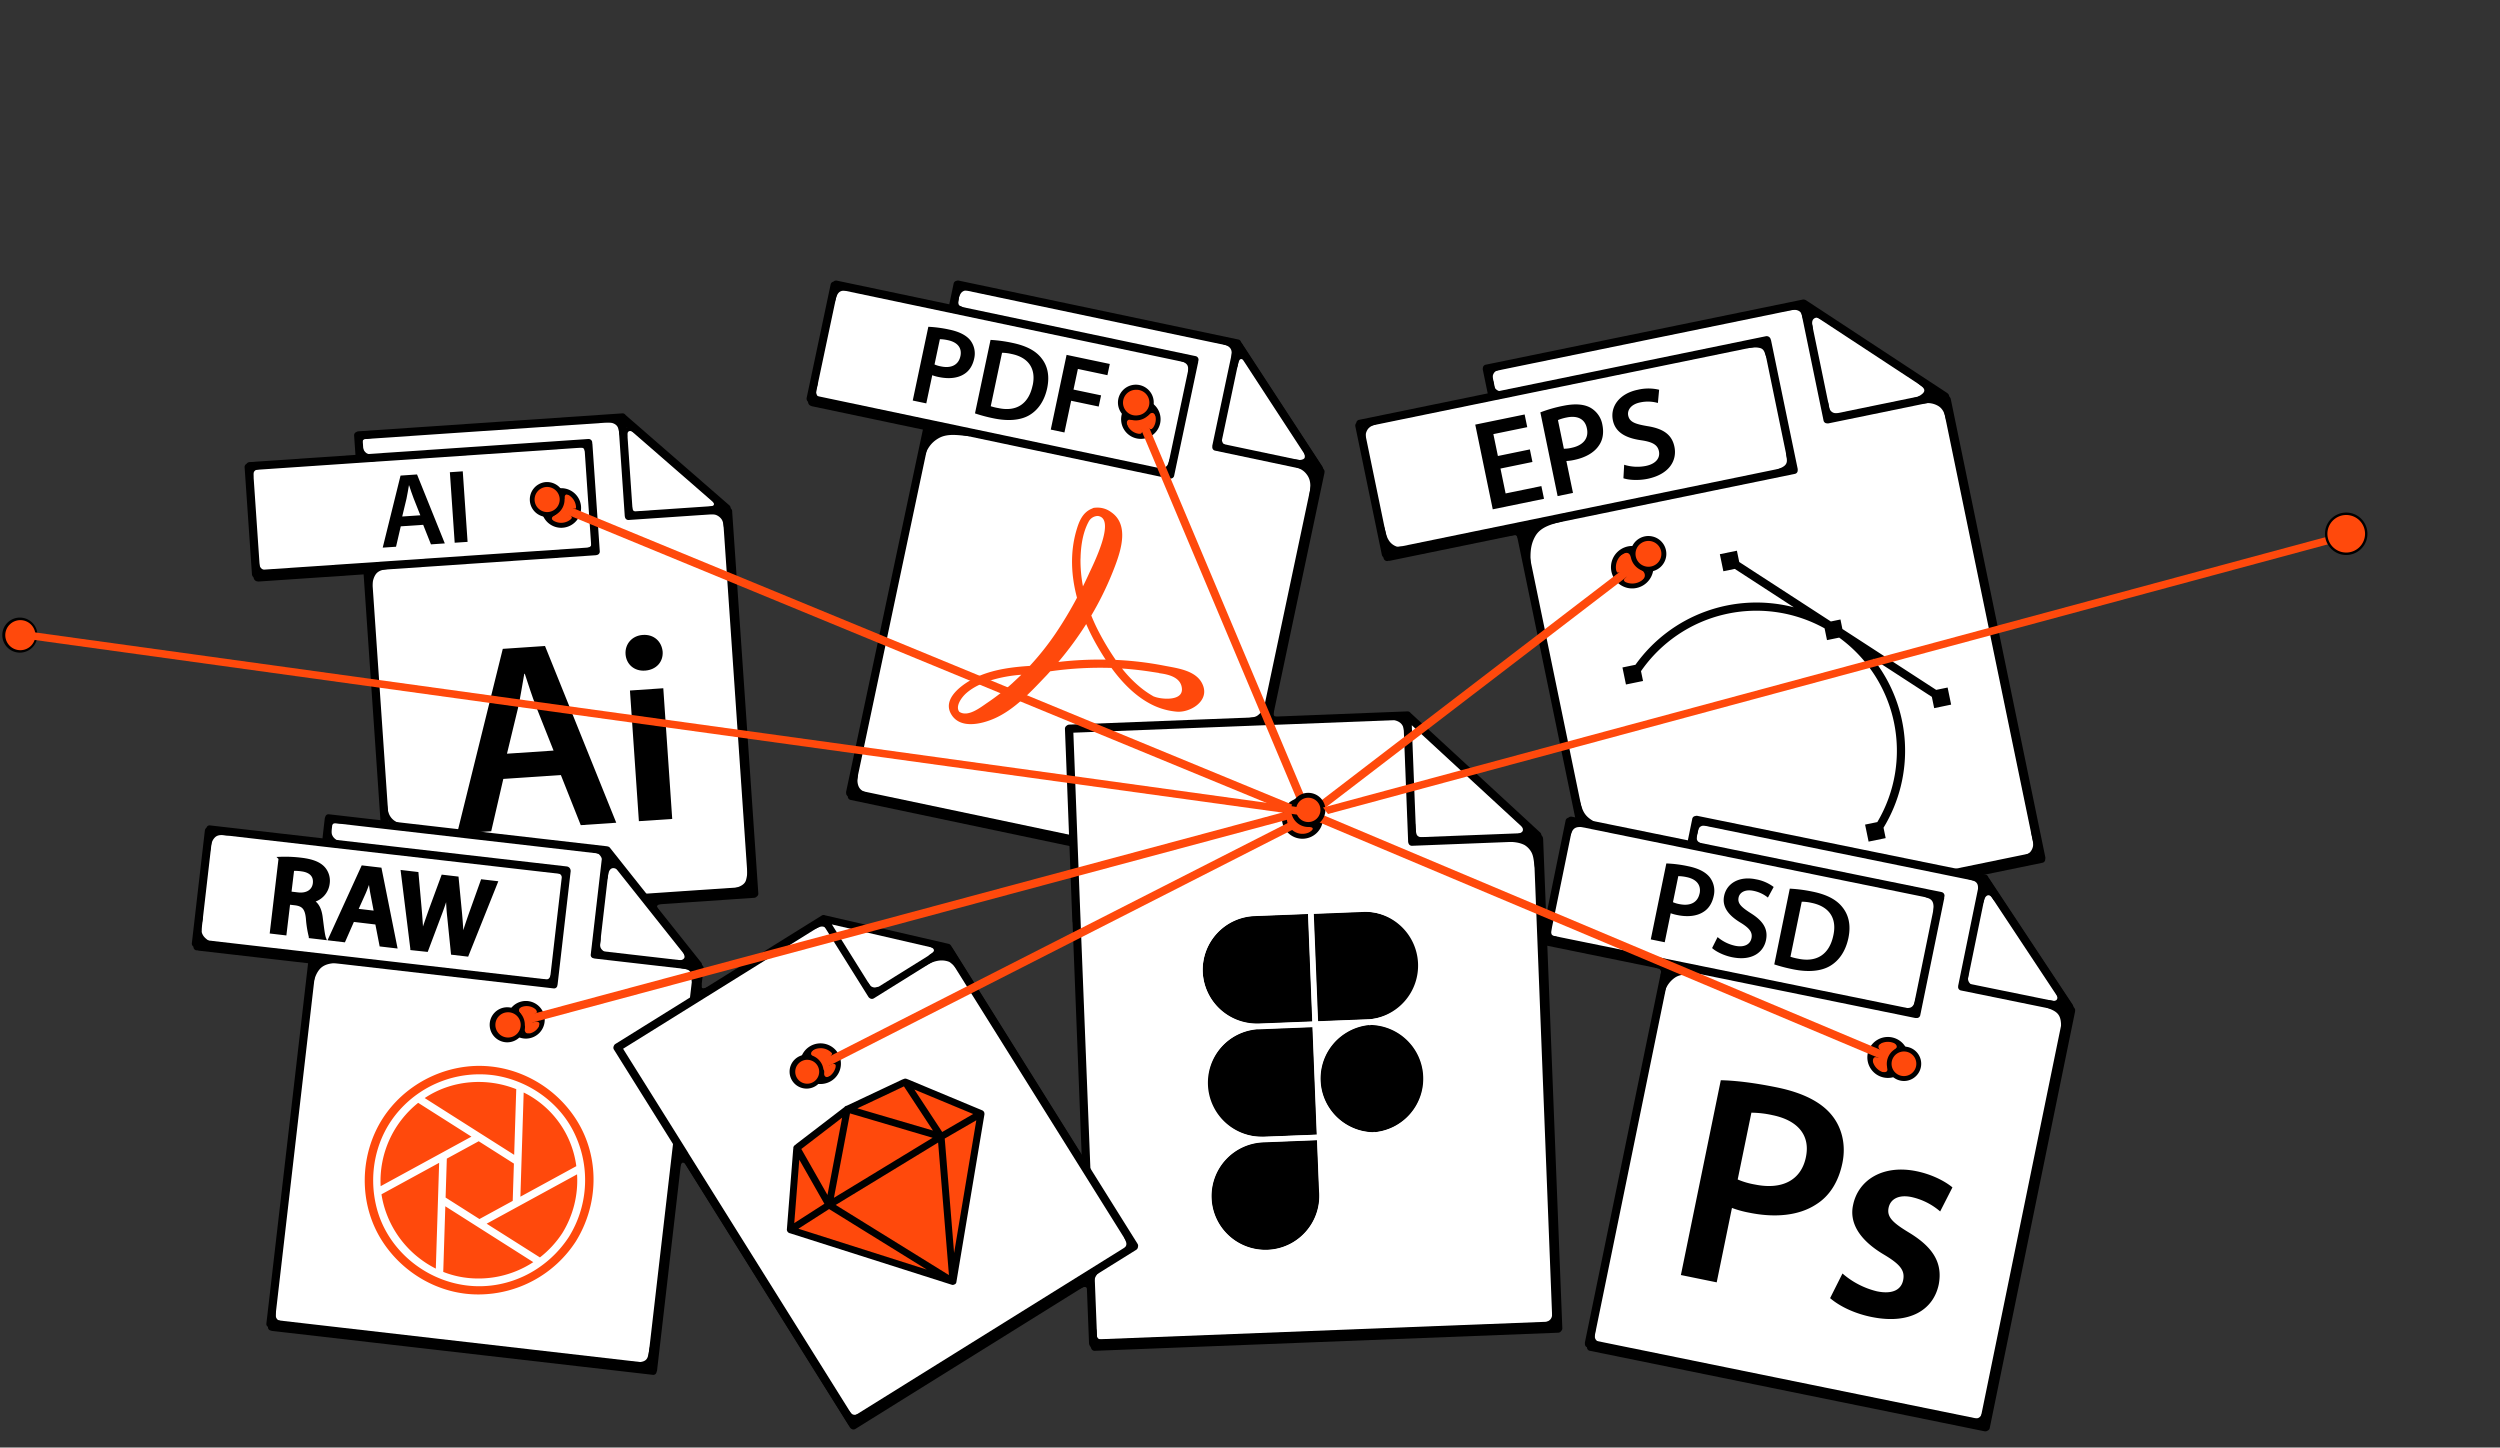 <svg xmlns="http://www.w3.org/2000/svg" width="715" height="414" fill="none"><rect width="100%" height="100%" fill="#333333" stroke="none"/><path fill="#000" d="m378.633 134.286-23.215-35.554a1.005 1.005 0 0 0-.802-.7l-79.894-16.83a1.17 1.17 0 0 0-.681.051.992.992 0 0 0-.839.826c-.398 1.904-.8 3.807-1.205 5.71a1.184 1.184 0 0 0 0 .188l-32.15-6.797a1.128 1.128 0 0 0-1.048.298.996.996 0 0 0-.775.816 10895.67 10895.67 0 0 0-6.881 32.401c-.067.293-.019.6.134.858.153.259.4.449.689.533a.928.928 0 0 0 .314.115l32.27 6.797-22.072 104.313a1.256 1.256 0 0 0 0 .481.992.992 0 0 0 .844.999l109.466 23.057a1.166 1.166 0 0 0 .943-.188 1.01 1.01 0 0 0 .592-.758c8.15-38.523 16.301-77.04 24.451-115.549a.479.479 0 0 0 0-.131 1.036 1.036 0 0 0-.141-.936Zm-23.545-31.774a80658.665 80658.665 0 0 1 20.013 30.645l-25.363-5.344c1.778-8.432 3.561-16.865 5.35-25.301Zm-121.43 11.587c2.149-10.15 4.296-20.297 6.441-30.44l100.615 21.18a68086.049 68086.049 0 0 0-6.441 30.446l-100.615-21.186Zm118.585 135.245-107.25-22.587c7.277-34.424 14.56-68.852 21.847-103.284 22.67 4.779 45.338 9.553 68.005 14.321.118.027.24.036.361.026a1.004 1.004 0 0 0 1.08-.841 37735.89 37735.89 0 0 1 6.849-32.37 1.367 1.367 0 0 0 0-.35 1.055 1.055 0 0 0-.03-.912 1.043 1.043 0 0 0-.735-.542l-68.125-14.352v-.042c.33-1.568.666-3.137.996-4.705l77.934 16.412-5.979 28.27a1.444 1.444 0 0 0 0 .335.995.995 0 0 0 .189.733c.156.211.39.351.65.391l28.24 5.945c-8.014 37.85-16.025 75.701-24.032 113.552Z"/><path fill="#FF490C" d="M344.659 197.362c-1.425-4.627-7.232-5.265-11.288-6.055a95.93 95.93 0 0 0-13.818-1.636 73.647 73.647 0 0 1-4.717-7.817 49.98 49.98 0 0 1-2.258-4.878 90.449 90.449 0 0 0 6.812-14.206c1.761-4.705 3.993-11.858-1.142-15.366a6.541 6.541 0 0 0-4.418-1.271l-.43.032a1.263 1.263 0 0 0-.56.214 2.08 2.08 0 0 0-.215.084c-2.62 1.134-3.606 3.733-4.334 6.274-1.824 6.326-1.473 12.883.189 19.162a110.622 110.622 0 0 1-6.074 10.102 78.894 78.894 0 0 1-7.415 9.348c-4.905.324-9.815.931-14.385 2.829-3.527 1.464-10.769 5.871-8.253 10.713 2.405 4.643 8.704 3.174 12.503 1.506 5.633-2.484 10.313-7.493 14.474-11.874a29.621 29.621 0 0 0 1.499-1.616 100.469 100.469 0 0 1 17.513-.951c2.95 4.031 6.514 7.743 10.779 10.08.067.045.137.083.21.115 2.378 1.292 5 2.077 7.698 2.306 3.668.324 8.982-2.735 7.63-7.095Zm-54.5-1.171a64.406 64.406 0 0 1-7.263 5.683c-2.033 1.375-5.581 4.24-8.044 2.614-1.195-1.516.524-4.078 2.096-5.422 2.002-1.72 4.518-2.807 7.001-3.607a39.593 39.593 0 0 1 8.647-1.595 72.55 72.55 0 0 1-2.447 2.327h.01Zm19.337-35.486c.063-3.456.613-7.372 2.28-10.457a3 3 0 0 1 2.683-1.715c5.371.722-1.483 14.154-2.62 16.658a95.363 95.363 0 0 1-1.656 3.461 39.892 39.892 0 0 1-.687-7.947Zm-6.33 29.583a96.618 96.618 0 0 0 7.96-10.86 63.41 63.41 0 0 0 3.307 6.515 70.187 70.187 0 0 0 2.258 3.66c-4.52-.082-9.04.138-13.53.659l.005.026Zm27.36 9.882h-.047a25.546 25.546 0 0 1-3.794-2.583 35.165 35.165 0 0 1-5.309-5.428c2.93.199 5.843.523 8.736.989l1.713.266c.115.057.24.093.367.105 2.652.355 6.105 1.223 6.32 4.434.236 3.623-6.063 3.011-7.991 2.19l.005.027Z"/><path fill="#000" d="m584.961 245.15-27.04-131.02a1.052 1.052 0 0 0-.388-.638 1.252 1.252 0 0 0-.231-.199l-40.288-26.45a1.104 1.104 0 0 0-.298-.142 1.168 1.168 0 0 0-.745-.078l-90.548 18.608a.998.998 0 0 0-.849.941c-.05.196-.05.401 0 .596.447 2.158.891 4.315 1.331 6.473.015.07.038.139.068.204l-36.745 7.55a.993.993 0 0 0-.849.91 1.15 1.15 0 0 0-.251 1.019c2.522 12.228 5.046 24.457 7.572 36.688a1.04 1.04 0 0 0 .541.731 1.045 1.045 0 0 0 .91.033c.119.015.239.015.357 0l36.551-7.514 24.478 118.567a.982.982 0 0 0 .912.841c.184.043.376.043.561 0 41.367-8.498 82.727-17.001 124.081-25.509a.98.98 0 0 0 .838-1.046 1.14 1.14 0 0 0 .032-.565Zm-31.642-131.669-29.267 6.013-6.026-29.2 35.293 23.187Zm-155.596 44.443a297475.71 297475.71 0 0 0-7.19-34.812l114.339-23.496c2.39 11.6 4.783 23.205 7.18 34.816l-114.329 23.492Zm62.884 111.837c-8.081-39.13-16.16-78.26-24.237-117.39l77.395-15.905a.982.982 0 0 0 .839-1.098 1.328 1.328 0 0 0 0-.345c-2.526-12.228-5.05-24.457-7.573-36.688a1.889 1.889 0 0 0-.099-.293 1.194 1.194 0 0 0-.958-.943 1.203 1.203 0 0 0-.473.007l-77.332 15.879a1.1 1.1 0 0 0 0-.371 318.735 318.735 0 0 0-1.095-5.328l88.342-18.154c2.201 10.677 4.404 21.355 6.608 32.035a.99.99 0 0 0 .943.842c.173.036.352.036.524 0l32.166-6.609a.788.788 0 0 0 .157-.047c8.898 43.125 17.807 86.246 26.726 129.363-40.669 8.342-81.318 16.69-121.949 25.045h.016ZM209.405 146.389v-.078a1.005 1.005 0 0 0-.378-.868l-29.66-25.813a.972.972 0 0 0-.97-.465l-75.414 5.129c-.21.015-.412.085-.587.204a.969.969 0 0 0-.634 1.046c.121 1.793.247 3.597.367 5.39a.614.614 0 0 1 0 .105l-30.231 2.054a1.175 1.175 0 0 0-.928.523.97.97 0 0 0-.524.994l2.096 30.55a1.187 1.187 0 0 0 1.1 1.124c.122.029.248.04.373.031l30.394-2.065c2.239 32.79 4.48 65.577 6.723 98.363.01.147.047.291.11.424a.98.98 0 0 0 1.09.779l103.319-7.038a1.154 1.154 0 0 0 .802-.376.976.976 0 0 0 .341-.404.973.973 0 0 0 .083-.521c-2.484-36.363-4.975-72.725-7.472-109.088Zm-3.8-.805-24.205 1.647-1.64-24.171 25.845 22.524ZM74.817 163.931c-.654-9.523-1.305-19.044-1.955-28.563l94.766-6.457c.65 9.522 1.302 19.044 1.955 28.563l-94.766 6.457Zm38.584 97.48-6.655-97.313c21.36-1.46 42.721-2.914 64.084-4.36a1.61 1.61 0 0 0 .32-.079.995.995 0 0 0 .844-1.103l-2.096-30.555a1.136 1.136 0 0 0-.069-.335 1.029 1.029 0 0 0-.283-.859 1.05 1.05 0 0 0-.849-.317l-64.241 4.376c-.1-1.438-.194-2.87-.288-4.313 24.374-1.66 48.749-3.32 73.124-4.983.618 8.961 1.233 17.925 1.844 26.89a.98.98 0 0 0 .058.303.982.982 0 0 0 .373.673 1.005 1.005 0 0 0 .743.206l26.778-1.82h.063c2.446 35.554 4.879 71.125 7.3 106.713l-101.05 6.876Z"/><path fill="#000" d="m593.22 288.228-24.106-36.442a.982.982 0 0 0-.807-.711l-82.331-16.794a1.197 1.197 0 0 0-.66.047.976.976 0 0 0-.86.831l-1.205 5.887a.932.932 0 0 0 0 .236l-33.161-6.766a1.142 1.142 0 0 0-1.048.303.988.988 0 0 0-.781.821l-6.812 33.353c-.064.294-.014.602.141.861a1.2 1.2 0 0 0 .692.535c.1.054.208.092.32.115l33.292 6.797-22.01 107.539a1.308 1.308 0 0 0 0 .45.976.976 0 0 0 .844 1.045l112.809 23.006a1.187 1.187 0 0 0 .928-.183.999.999 0 0 0 .607-.769c8.133-39.701 16.268-79.403 24.405-119.105a1.41 1.41 0 0 0 0-.13 1.045 1.045 0 0 0-.257-.926Zm-24.666-33.007 21.485 32.443-27.003-5.506 5.518-26.937Zm-124.679 13.191a72711.47 72711.47 0 0 0 6.44-31.439l103.728 21.16c-2.148 10.478-4.295 20.956-6.44 31.434l-103.728-21.155Zm122.991 138.429-110.571-22.56c7.273-35.502 14.549-71.001 21.826-106.499l70.105 14.3c.112.015.224.015.336 0a.987.987 0 0 0 1.105-.837c2.278-11.116 4.549-22.233 6.813-33.352.02-.12.02-.242 0-.361.065-.144.097-.302.093-.46a1.048 1.048 0 0 0-.853-.999l-70.252-14.326a.445.445 0 0 0 0-.073c.33-1.632.665-3.258 1.001-4.889l80.099 16.339-6.058 29.614c-.013.104-.013.21 0 .314a.977.977 0 0 0 .013.392.992.992 0 0 0 .82.758l29.246 5.961a.853.853 0 0 0 .189 0c-7.972 38.9-15.943 77.787-23.912 116.663v.015Z"/><path fill="#000" d="M441.338 240.006a1.34 1.34 0 0 0-.036-.267 1.076 1.076 0 0 0-.362-.721l-37.028-34.163a1.048 1.048 0 0 0-.944-.46c-32.217 1.265-64.439 2.525-96.663 3.78a1.162 1.162 0 0 0-.729.282 1.052 1.052 0 0 0-.524.973c.074 1.803.142 3.602.215 5.401.781 0 1.572.026 2.353.057a910.76 910.76 0 0 1-.178-4.418l94.389-3.66 1.368 34.832c.005.144.035.285.089.419a1.053 1.053 0 0 0 1.059.732l34.329-1.344c.118-.006.235-.029.346-.068 1.803 45.829 3.6 91.655 5.392 137.478l-130.165 5.103-4.921-125.385 82.52-3.236c.16-.007.316-.044.462-.11h.031a.998.998 0 0 0 .676-1.046c-.51-13.053-1.022-26.109-1.535-39.166a1.478 1.478 0 0 0-.063-.35 1.046 1.046 0 0 0-1.127-1.255l-79.266 3.095c.454.685.676 1.496.634 2.316l77.49-3.027 1.462 37.258-78.449 3.069a3.769 3.769 0 0 1-3.107 1.987 4.124 4.124 0 0 0-2.096.559h.026c1.656 42.159 3.31 84.315 4.963 126.467.01.183.062.362.152.523a1.02 1.02 0 0 0 1.048.669l132.434-5.171a1.092 1.092 0 0 0 .938-.523 1.041 1.041 0 0 0 .304-.815l-5.487-139.815Zm-35.839.413a30479.31 30479.31 0 0 1-1.262-32.072l33.402 30.812-32.14 1.26ZM200.895 276.103a.862.862 0 0 0-.052-.094l-25.908-32.584a.988.988 0 0 0-.624-.387 1.233 1.233 0 0 0-.293-.073l-79.428-9.14a.952.952 0 0 0-.7.152.935.935 0 0 0-.385.601c-.082.15-.135.313-.157.481l-.645 5.642-32.123-3.697a.927.927 0 0 0-1.048.654 1.207 1.207 0 0 0-.477.842c-1.237 10.725-2.476 21.45-3.716 32.176a.976.976 0 0 0 1.137 1.113c.112.051.23.084.352.1l31.856 3.66-12.022 103.895a.927.927 0 0 0 .441.97c.11.065.23.106.356.123.123.06.256.099.393.115L186.678 393.2a.944.944 0 0 0 .74-.178.932.932 0 0 0 .361-.669c.084-.14.134-.297.147-.46 4.429-38.297 8.856-76.596 13.279-114.896a.924.924 0 0 0-.31-.894Zm-26.044-29.029 22.89 28.788-25.872-2.98c.996-8.599 1.99-17.201 2.982-25.808Zm-117.06 22.582 3.49-30.231 99.961 11.503c-1.164 10.08-2.329 20.157-3.496 30.231l-99.954-11.503ZM185.71 390.722c-35.523-4.093-71.051-8.181-106.584-12.266 3.958-34.216 7.913-68.427 11.864-102.635l67.79 7.795a.926.926 0 0 0 .399-.016.931.931 0 0 0 .608-.491.927.927 0 0 0 .098-.387c.03-.09.053-.183.068-.277 1.234-10.729 2.472-21.454 3.716-32.176a1.144 1.144 0 0 0-.026-.408 1.246 1.246 0 0 0-1.106-1.124l-67.543-7.775c.026-.072.044-.148.052-.224.168-1.485.343-2.97.524-4.455l77.175 8.888v.084c-1.1 9.547-2.204 19.096-3.312 28.647a.94.94 0 0 0 .849 1.103c.105.04.214.068.325.084l28.13 3.236c-4.356 37.46-8.699 74.926-13.027 112.397Z"/><path fill="#000" d="m325.841 356.711-53.31-85.225-.079-.094a1.048 1.048 0 0 0-.718-.523l-35.273-8.156a1.049 1.049 0 0 0-1.048.084l-58.901 36.688a1.127 1.127 0 0 0-.493.606 1.05 1.05 0 0 0 .058 1.046c.87 1.394 1.743 2.789 2.62 4.183l-23.582 14.671a1.099 1.099 0 0 0-.55.946 1.05 1.05 0 0 0 .058 1.046l14.935 23.873a1.15 1.15 0 0 0 1.535.408 1.69 1.69 0 0 0 .304-.136l23.624-14.708 48.043 76.802c.103.175.251.32.43.418a1.046 1.046 0 0 0 1.205 0l80.702-50.261a1.11 1.11 0 0 0 .524-.863 1.058 1.058 0 0 0-.084-.805Zm-57.435-84.216-18.194 11.325-11.356-18.148 29.55 6.823Zm-97.454 71.207-13.851-22.142 73.889-46.011c4.622 7.389 9.243 14.772 13.861 22.148l-73.899 46.005Zm73.527 62.386a719017.191 719017.191 0 0 1-47.457-75.865c16.675-10.384 33.348-20.764 50.02-31.141.163-.102.301-.24.403-.402a1.045 1.045 0 0 0 0-1.203l-14.93-23.868a1.42 1.42 0 0 0-.199-.246 1.079 1.079 0 0 0-1.572-.444l-50.077 31.183-2.002-3.205 57.188-35.622 12.96 20.715c.089.152.213.281.361.377a1.05 1.05 0 0 0 1.258.062l20.652-12.862c17.391 27.816 34.787 55.63 52.189 83.442l-78.794 49.079Z"/><path fill="#FF490C" d="M289.468 330.736c-1.761-2.939-5.618-1.841-8.039-.628a36.683 36.683 0 0 0-3.741 2.175c-.262.152-.524.314-.765.476-.078.054-.15.115-.215.183-1.777 1.218-3.496 2.536-5.162 3.822a76.678 76.678 0 0 0-3.359 2.766 49.707 49.707 0 0 1-11.529-3.597 72.11 72.11 0 0 0-4.066-12.219c-1.803-4.131-4.785-10.457-10.429-9.255a5.74 5.74 0 0 0-2.677 1.297c-.319.236-.608.51-.86.816a1.139 1.139 0 0 0-.283.669 4.72 4.72 0 0 0-.251.523c-1.101 2.614 1.095 5.903 2.421 7.973 2.583 4.021 6.241 7.242 10.297 9.757a96.635 96.635 0 0 1 2.238 9.725 66.18 66.18 0 0 1 .959 9.934c-3.433 3.769-6.598 7.842-8.039 12.789-1.048 3.602-.524 9.359 3.773 9.301.106.016.214.016.32 0h.062a7.05 7.05 0 0 0 1.216-.23c5.288-1.495 6.692-8.967 7.206-13.516.381-3.557.494-7.138.335-10.713a84.978 84.978 0 0 1 9.957-10.671c3.081.501 6.212.618 9.322.35 5.188-.491 15.407-4.857 11.309-11.727Zm-48.777-12.941c3.579-3.001 7.383 9.412 8.159 11.597.288.826.566 1.657.833 2.484-3.626-2.955-11.602-10.902-8.992-14.081Zm13.101 44.008a53.398 53.398 0 0 1-1.305 8.136c-.398 1.71-.865 4.413-2.778 4.972a2.027 2.027 0 0 1-1.231-.47c-.875-.717-.781-2.27-.744-3.263.089-2.238.969-4.444 1.97-6.415a31.046 31.046 0 0 1 4.245-6.076 41.23 41.23 0 0 1-.142 3.116h-.015Zm4.842-12.496c-.163-2.013-.372-4.02-.64-6.002a78.354 78.354 0 0 0-.759-4.517 50.91 50.91 0 0 0 8.683 2.776 83.464 83.464 0 0 0-7.253 7.743h-.031Zm25.253-11.769a8.173 8.173 0 0 1-2.982 2.008l-.136.078c-3.071.852-6.409.764-9.553.377a82.152 82.152 0 0 1 6.749-5.145c.042-.026.09-.042.131-.073 1.845-1.234 4.471-2.834 6.478-1.004 1.2 1.072.099 2.844-.671 3.759h-.016Z"/><path fill="#fff" d="m375.132 132.566-7.751-11.869-12.577-19.251-.309-.476-5.518 26.085 26.155 5.511Z"/><path fill="#fff" d="M347.61 128.681a.796.796 0 0 1-.655-.91 1.125 1.125 0 0 1 0-.272c1.999-9.411 3.992-18.834 5.98-28.27l.052-.23-.943-.199-77.212-16.26-.23-.053-.048.23c-.277 1.334-.56 2.656-.838 3.984l-.163.743-.083.246.256.057 68.125 14.352a.776.776 0 0 1 .556.372.944.944 0 0 1 .036.773v.089a.96.96 0 0 1 0 .293l-6.849 32.37a.759.759 0 0 1-.786.653h-.157a.86.86 0 0 1-.215 0l-.414-.089-67.601-14.232-.23-.047-21.9 103.524-.047.23.231.047 107.249 22.587.231.047 24.095-113.813.047-.225-28.487-5.997Z"/><path fill="#fff" d="m333.963 134.62 6.54-30.9-101.05-21.28-6.54 30.9 100.819 21.233.231.047Z"/><path fill="#000" d="M277.53 97.351c-1.132-1.427-3.097-2.467-5.959-3.074a35.456 35.456 0 0 0-6.068-.816l-4.459 21.092 3.872.816 1.709-8.057a11.47 11.47 0 0 0 1.876.523c2.767.58 5.366.366 7.257-.858 1.447-.894 2.437-2.436 2.867-4.465a6.205 6.205 0 0 0-1.095-5.16Zm-2.851 4.507c-.524 2.505-2.62 3.556-5.534 2.939a7.955 7.955 0 0 1-1.871-.56l1.531-7.23c.772.018 1.541.114 2.295.287 2.709.57 4.087 2.185 3.584 4.564h-.005ZM297.816 102.387c-1.625-2.06-4.219-3.467-8.217-4.314a40.37 40.37 0 0 0-6.304-.863l-4.45 21.019a43.48 43.48 0 0 0 5.215 1.396c4.16.878 7.776.612 10.313-.873 2.421-1.412 4.328-3.99 5.135-7.796.75-3.644.032-6.452-1.692-8.569Zm-2.49 7.842c-1.147 5.428-4.758 7.582-9.836 6.473a14.279 14.279 0 0 1-2.138-.523l3.233-15.288c.915.017 1.825.133 2.715.345 4.894.989 7.059 4.262 6.047 8.972l-.021.021ZM308.276 105.519l-1.252 5.898 7.886 1.657-.681 3.2-7.881-1.657-1.918 9.071-3.91-.826 4.523-21.369 12.357 2.599-.676 3.21-8.448-1.783Z"/><path fill="#000" d="M378.145 133.345 354.93 97.791a.99.99 0 0 0-.802-.7L274.25 80.264a1.137 1.137 0 0 0-.682.052.986.986 0 0 0-.838.826c-.398 1.897-.8 3.798-1.205 5.705a1.183 1.183 0 0 0 0 .188L239.38 80.27a1.138 1.138 0 0 0-1.048.298.988.988 0 0 0-.775.816 79872.61 79872.61 0 0 1-6.844 32.364 1.178 1.178 0 0 0 .822 1.396c.1.052.206.091.315.115l32.27 6.797-22.114 104.319a1.147 1.147 0 0 0 0 .481.981.981 0 0 0 .838.999l109.471 23.057a1.157 1.157 0 0 0 .938-.188.982.982 0 0 0 .592-.758c8.147-38.524 16.298-77.051 24.452-115.581a1.43 1.43 0 0 0 0-.131 1.047 1.047 0 0 0-.152-.909Zm-23.529-31.774a55472.035 55472.035 0 0 0 20.007 30.644l-25.363-5.343c1.789-8.429 3.574-16.862 5.356-25.301Zm-121.425 11.586c2.145-10.15 4.292-20.295 6.441-30.435l100.615 21.181c-2.149 10.15-4.296 20.297-6.441 30.44l-100.615-21.186ZM351.77 248.408c-35.75-7.533-71.501-15.062-107.254-22.587 7.287-34.428 14.571-68.856 21.852-103.284l68.004 14.321c.12.015.242.015.362 0a.994.994 0 0 0 1.079-.836c2.285-10.806 4.568-21.596 6.849-32.37.027-.115.036-.233.027-.35a1.04 1.04 0 0 0-.335-1.267 1.055 1.055 0 0 0-.43-.187l-68.151-14.341a.292.292 0 0 0 0-.042c.335-1.569.665-3.137.995-4.706l77.94 16.412a23067.58 23067.58 0 0 0-5.984 28.271c-.013.109-.013.22 0 .329a.995.995 0 0 0 .838 1.124l28.24 5.95c-8.01 37.858-16.021 75.712-24.032 113.563Z"/><path fill="#FF490C" d="M344.193 196.421c-1.431-4.627-7.237-5.26-11.293-6.049a94.319 94.319 0 0 0-13.814-1.637 74.777 74.777 0 0 1-4.716-7.816 51.19 51.19 0 0 1-2.259-4.879 90.463 90.463 0 0 0 6.813-14.211c1.766-4.705 3.993-11.853-1.143-15.361a6.52 6.52 0 0 0-4.417-1.27 3.85 3.85 0 0 0-.43.031c-.2.023-.391.095-.556.209l-.22.084c-2.62 1.134-3.6 3.738-4.334 6.274-1.823 6.326-1.472 12.883.194 19.157a112.144 112.144 0 0 1-6.073 10.143 79.24 79.24 0 0 1-7.421 9.349c-4.905.324-9.815.931-14.384 2.828-3.522 1.464-10.769 5.872-8.254 10.714 2.405 4.642 8.704 3.173 12.504 1.5 5.633-2.478 10.313-7.487 14.473-11.868.524-.523 1.007-1.078 1.499-1.621 5.8-.83 11.662-1.154 17.519-.968 2.95 4.032 6.519 7.749 10.779 10.086.067.044.137.082.21.115a19.642 19.642 0 0 0 7.693 2.306c3.663.303 8.976-2.75 7.63-7.116Zm-54.5-1.166a64.09 64.09 0 0 1-7.279 5.71c-2.028 1.375-5.576 4.24-8.044 2.614-1.195-1.516.524-4.078 2.096-5.427 1.997-1.721 4.512-2.808 6.996-3.603a39.31 39.31 0 0 1 8.652-1.568c-.812.747-1.614 1.526-2.437 2.274h.016Zm19.347-35.517c.058-3.451.608-7.372 2.275-10.457a3.027 3.027 0 0 1 2.683-1.715c5.371.722-1.483 14.159-2.621 16.663a104.384 104.384 0 0 1-1.65 3.461 39.575 39.575 0 0 1-.703-7.952h.016Zm-6.356 29.588a97.326 97.326 0 0 0 7.97-10.844 62.185 62.185 0 0 0 3.302 6.515 76.148 76.148 0 0 0 2.258 3.66c-4.52-.078-9.04.145-13.53.669Zm27.36 9.882h-.048a25.991 25.991 0 0 1-3.794-2.583 35.256 35.256 0 0 1-5.303-5.427c2.924.198 5.834.528 8.731.988l1.718.261c.114.057.236.094.362.11 2.652.35 6.11 1.224 6.32 4.434.251 3.644-6.047 3.032-7.981 2.217h-.005Z"/><path fill="#fff" d="m511.862 133.674-.047-.23c-2.4-11.6-4.795-23.206-7.184-34.816l-.047-.23-114.796 23.617 7.279 35.271 19.803-4.068 94.762-19.471.23-.073ZM523.35 118.605l.053.23.225-.047 29.267-6.012.556-.115-.472-.314-35.294-23.183-.476-.314.115.554c2.012 9.732 4.021 19.466 6.026 29.201Z"/><path fill="#fff" d="m578.474 225.481-22.937-111.115-.074-.262-.256.094-.1.032-32.17 6.608a1.048 1.048 0 0 1-.446 0 .754.754 0 0 1-.728-.653l-6.608-32.035-.048-.23-88.803 18.247 1.148 5.558c.014.101.014.203 0 .303v.314l77.594-15.947a1.003 1.003 0 0 1 1.169.8c.035.081.063.165.083.251l7.573 36.688c.016.104.016.21 0 .314a.757.757 0 0 1-.655.852l-77.605 15.953 24.279 117.64.047.23.231-.047 121.89-25.049.231-.047-3.815-18.499Z"/><path fill="#000" d="m441.589 142.657-14.662 3.006-5.005-24.224 14.123-2.901.749 3.628-9.689 1.992 1.294 6.259 9.145-1.883.739 3.592-9.145 1.883 1.468 7.116 10.229-2.102.754 3.634ZM458.271 121.429a6.983 6.983 0 0 0-3.485-4.868c-1.813-.972-4.334-1.171-7.578-.522a39.777 39.777 0 0 0-6.666 1.897l4.937 23.947 4.396-.905-1.891-9.129a13.518 13.518 0 0 0 2.195-.298c3.145-.648 5.739-2.044 7.138-4.182 1.1-1.585 1.43-3.639.954-5.94Zm-8.804 6.645a9.279 9.279 0 0 1-2.201.262l-1.693-8.198c.812-.33 1.654-.577 2.515-.738 3.061-.632 5.241.424 5.765 3.138.613 2.823-1.069 4.852-4.386 5.536ZM471.162 136.952c-2.558.522-5.372.35-6.865-.168l.215-3.864c2.003.63 4.133.747 6.194.34 2.845-.585 4.155-2.237 3.747-4.219-.383-1.83-1.829-2.656-5.152-3.137-4.302-.622-7.294-2.212-8.017-5.699-.813-3.953 1.881-7.655 7.137-8.737a13.16 13.16 0 0 1 6.089 0l-.351 3.785a10.476 10.476 0 0 0-5.062-.162c-2.809.576-3.721 2.338-3.433 3.739.388 1.872 1.966 2.441 5.471 3.037 4.544.717 7.033 2.416 7.751 5.903.807 3.906-1.457 7.89-7.724 9.182ZM558.026 201.519l-4.853 1.014-.665-3.231-16.859-10.948a42.368 42.368 0 0 1 9.127 23.711 42.349 42.349 0 0 1-6.087 24.663l.613 2.975-4.884.998-1.006-4.867 3.5-.717a39.963 39.963 0 0 0 4.771-28.483 40.032 40.032 0 0 0-15.676-24.277l-3.485.716-.692-3.362a40.19 40.19 0 0 0-28.62-3.995 40.118 40.118 0 0 0-23.883 16.235l.582 2.813-4.889 1.004-1.001-4.873 3.721-.769a42.48 42.48 0 0 1 20.083-15.248 42.587 42.587 0 0 1 25.209-1.195l-16.884-10.98-3.265.674-1.006-4.878 4.878-.999.666 3.232 26.202 17.008 2.751-.57.555 2.719 26.821 17.416 3.27-.675 1.006 4.889Z"/><path fill="#000" d="M584.49 244.215c-9.01-43.679-18.023-87.352-27.04-131.021a1.047 1.047 0 0 0-.388-.638 1.063 1.063 0 0 0-.225-.198l-40.272-26.456a1.683 1.683 0 0 0-.294-.142 1.186 1.186 0 0 0-.749-.073l-90.569 18.608a.997.997 0 0 0-.849.936 1.251 1.251 0 0 0 0 .596c.445 2.165.885 4.319 1.336 6.473a.841.841 0 0 0 .063.209l-36.746 7.55a.99.99 0 0 0-.596.3.979.979 0 0 0-.268.61 1.129 1.129 0 0 0-.257 1.014c2.526 12.228 5.05 24.459 7.572 36.694a1.05 1.05 0 0 0 1.452.763c.118.016.238.016.356 0l36.573-7.518c8.164 39.52 16.323 79.042 24.477 118.566a.976.976 0 0 0 .912.836c.186.045.38.045.566 0l124.092-25.499a.98.98 0 0 0 .838-1.046c.054-.183.059-.378.016-.564Zm-31.641-131.669-29.268 6.013c-2.001-9.736-4.01-19.47-6.026-29.201l35.294 23.188Zm-155.597 44.442-7.184-34.816 114.334-23.497c2.389 11.607 4.784 23.213 7.184 34.816l-114.334 23.497Zm62.884 111.837c-8.073-39.13-16.15-78.258-24.231-117.384l77.39-15.905a.995.995 0 0 0 .843-1.098 1.109 1.109 0 0 0 0-.345 29493.166 29493.166 0 0 1-7.604-36.7 1.544 1.544 0 0 0-.099-.287 1.198 1.198 0 0 0-.957-.944 1.199 1.199 0 0 0-.474.008l-77.305 15.879a1.281 1.281 0 0 0 0-.371l-1.117-5.349 88.337-18.132c2.208 10.677 4.411 21.355 6.608 32.035a.994.994 0 0 0 .949.842c.172.036.351.036.524 0l32.17-6.609c.053 0 .1-.032.152-.047 8.898 43.121 17.807 86.24 26.726 129.358l-121.912 25.049Z"/><path fill="#fff" d="M180.709 146.312v.23l25.028-1.7-26.726-23.251.042.565c.555 8.052 1.107 16.104 1.656 24.156ZM169.348 156.523c-.65-9.52-1.301-19.041-1.955-28.564v-.235l-95.254 6.489v.235c.65 9.516 1.302 19.037 1.955 28.563v.23l95.238-6.483.016-.235Z"/><path fill="#fff" d="M206.932 146.861v-.215h-.294l-26.783 1.82a.81.81 0 0 1-.589-.178.788.788 0 0 1-.286-.544.663.663 0 0 1-.047-.245l-1.861-27.121h-.236l-68.439 4.664-4.92.335v.235c.089 1.354.183 2.703.272 4.052l.037.497h.236l64.241-4.382a.778.778 0 0 1 .65.225.939.939 0 0 1 .225.706v.094a.876.876 0 0 1 .058.272l2.096 30.555a.776.776 0 0 1-.686.863c-.089.031-.18.052-.273.063l-64.084 4.36h-.231v.236c2.075 30.293 4.147 60.589 6.215 90.886l.456 6.656 101.532-6.912-7.289-106.922Z"/><path fill="#000" d="M208.95 145.454v-.078a.988.988 0 0 0-.378-.868l-29.66-25.813a.992.992 0 0 0-.97-.471l-75.44 5.134c-.21.017-.412.087-.587.204a.977.977 0 0 0-.634 1.046c.126 1.795.248 3.592.367 5.391v.099l-30.237 2.06a1.152 1.152 0 0 0-.927.523.978.978 0 0 0-.525.993l2.097 30.55a1.182 1.182 0 0 0 1.105 1.119c.121.035.247.047.372.037l30.394-2.092 6.729 98.369c.009.145.044.287.105.418a.995.995 0 0 0 1.09.785l103.319-6.996c.308-.015.598-.151.807-.377a.975.975 0 0 0 .419-.93c-2.477-36.37-4.959-72.737-7.446-109.103Zm-3.794-.805-24.211 1.642c-.555-8.045-1.107-16.095-1.656-24.151l25.867 22.509Zm-130.81 18.347c-.65-9.52-1.302-19.041-1.955-28.564l94.772-6.457c.646 9.523 1.298 19.044 1.955 28.563l-94.772 6.458Zm38.59 97.479c-2.219-32.437-4.439-64.875-6.661-97.312l64.084-4.366c.113-.01.223-.033.331-.068a.995.995 0 0 0 .843-1.103l-2.096-30.555a.986.986 0 0 0-.068-.335 1.035 1.035 0 0 0-.666-1.117 1.05 1.05 0 0 0-.461-.065l-64.241 4.382-.294-4.314 73.124-4.982c.619 8.961 1.234 17.923 1.845 26.885a.961.961 0 0 0 .063.308.987.987 0 0 0 .72.849c.127.035.26.045.391.029l26.783-1.824h.058c2.445 35.553 4.88 71.124 7.305 106.713l-101.06 6.875Z"/><path fill="#000" d="m119.271 135.692-4.716.325-5.099 20.605 3.81-.256 1.352-5.835 6.414-.434 2.222 5.589 3.961-.272-7.944-19.722Zm-4.239 12.026 1.221-5.072c.277-1.223.476-2.645.697-3.832h.062c.383 1.145.802 2.499 1.279 3.696l1.923 4.863-5.182.345ZM133.729 154.975l-3.689.246-1.378-20.166 3.689-.257 1.378 20.177ZM155.875 184.756l-12.079.816-13.074 52.829 9.768-.664 3.458-14.964 16.46-1.119 5.691 14.341 10.151-.69-20.375-50.549Zm-10.878 30.801 3.144-13.008c.718-3.137 1.236-6.797 1.802-9.835h.152c.975 2.939 2.065 6.41 3.276 9.49l4.947 12.459-13.321.894ZM192.253 234.212l-9.532.644-2.557-37.368 9.537-.649 2.552 37.373ZM184.482 191.794c-3.144.219-5.382-1.861-5.576-4.706-.194-2.844 1.798-5.286 4.958-5.5 3.16-.214 5.376 1.872 5.654 4.779.194 2.839-1.729 5.186-5.036 5.427Z"/><path fill="#fff" d="m562.286 281.4 27.774 5.667-22.109-33.389-.11.554c-1.838 8.976-3.679 17.955-5.524 26.938l-.031.23ZM547.314 288.892l5.051-24.657 1.483-7.242-104.189-21.248-6.487 31.663-.047.23.23.047 103.728 21.16.231.047Z"/><path fill="#fff" d="M590.27 289.007h-.11l-29.241-5.955a.799.799 0 0 1-.523-.325.797.797 0 0 1-.127-.601 1.036 1.036 0 0 1 0-.261l6.115-29.844-80.56-16.434-1.048 5.119.22.068h-.236l-.083.251 70.545 14.316a.787.787 0 0 1 .556.376.93.93 0 0 1 .031.774v.099c.014.097.014.196 0 .293l-6.812 33.358a.752.752 0 0 1-.776.653h-.115a.96.96 0 0 1-.273 0l-70.105-14.305-.231-.047-21.925 106.74-.048.23.231.047 110.598 22.561.23.047 23.949-116.878.052-.261-.314-.021Z"/><path fill="#000" d="m592.748 287.287-24.105-36.443a.993.993 0 0 0-.807-.706l-82.337-16.793a1.153 1.153 0 0 0-.66.047.966.966 0 0 0-.859.826l-1.206 5.887a.979.979 0 0 0-.026.235l-33.161-6.76a1.13 1.13 0 0 0-1.048.303.988.988 0 0 0-.781.821 18240.511 18240.511 0 0 0-6.812 33.352 1.185 1.185 0 0 0 .828 1.391c.1.056.208.096.319.121l33.298 6.797-22.099 107.534a1.302 1.302 0 0 0 0 .449.987.987 0 0 0 .844 1.046l112.809 23.005a1.156 1.156 0 0 0 .928-.183 1.003 1.003 0 0 0 .607-.768c8.137-39.705 16.272-79.409 24.405-119.11a.955.955 0 0 0 0-.131 1.004 1.004 0 0 0-.137-.92Zm-24.661-32.992 21.486 32.448-27.004-5.511 5.518-26.937Zm-124.683 13.176c2.148-10.457 4.295-20.935 6.44-31.434l103.728 21.155a33013.872 33013.872 0 0 1-6.441 31.439l-103.727-21.16ZM566.4 405.905l-110.572-22.561c7.278-35.501 14.553-71.002 21.827-106.504l70.105 14.305c.113.016.228.016.341 0a.984.984 0 0 0 1.1-.836l6.839-33.358a1.213 1.213 0 0 0 0-.361 1.045 1.045 0 0 0-.76-1.453l-70.279-14.331v-.074c.336-1.631.666-3.257 1.001-4.888l80.12 16.36a64538.82 64538.82 0 0 0-6.063 29.619 1.068 1.068 0 0 0-.026.314.99.99 0 0 0 .469 1.011 1 1 0 0 0 .369.134l29.242 5.965h.188c-7.965 38.883-15.932 77.764-23.901 116.643v.015Z"/><path fill="#000" d="M523.942 319.008c-2.992-3.749-8.206-6.473-15.763-8.015-6.975-1.422-12.194-1.966-16.03-2.05l-11.414 55.715 10.245 2.092 4.36-21.28a29.372 29.372 0 0 0 4.968 1.364c7.305 1.49 14.149.884 19.122-2.384 3.81-2.369 6.399-6.462 7.499-11.827 1.09-5.275-.194-10.164-2.987-13.615Zm-7.452 11.926c-1.352 6.62-6.812 9.412-14.552 7.843a21.729 21.729 0 0 1-4.958-1.448l3.92-19.1c2.041.021 4.073.259 6.063.711 7.159 1.469 10.837 5.71 9.527 11.994ZM540.135 345.444c-.524 2.614 1.142 4.245 5.969 7.152 6.844 4.183 9.511 8.664 8.384 14.713-1.514 7.372-8.384 11.555-19.237 9.343-4.957-1.009-9.166-3.09-11.843-5.385l3.542-7.048a23.446 23.446 0 0 0 9.873 5.103c4.538.925 6.928-.523 7.478-3.189.566-2.766-.823-4.528-5.497-7.32-7.415-4.392-9.878-9.411-8.82-14.19 1.478-7.205 8.589-11.602 18.08-9.668 4.538.926 8.243 2.902 10.334 4.638l-3.511 6.881a18.662 18.662 0 0 0-8.165-4.11c-3.694-.784-6.074.565-6.587 3.08ZM488.973 250.881c-1.168-1.464-3.201-2.531-6.146-3.137a35.726 35.726 0 0 0-6.257-.8l-4.449 21.724 3.993.816 1.703-8.293c.631.225 1.28.4 1.939.523 2.845.581 5.523.34 7.457-.93 1.483-.921 2.494-2.52 2.924-4.612a6.338 6.338 0 0 0-1.164-5.291Zm-2.897 4.648c-.524 2.583-2.663 3.66-5.676 3.064a8.294 8.294 0 0 1-1.933-.565l1.525-7.45c.797.011 1.59.103 2.368.277 2.783.564 4.219 2.222 3.737 4.674h-.021ZM497.238 256.68c-.351 1.704.765 2.75 3.479 4.491 3.537 2.217 5.01 4.528 4.36 7.696-.723 3.529-4.04 6.055-9.736 4.889-2.327-.471-4.617-1.621-5.681-2.614l1.572-3.137a11.485 11.485 0 0 0 5.052 2.494c2.589.522 4.276-.393 4.643-2.186.34-1.668-.571-2.876-3.181-4.46-3.364-2.049-5.298-4.455-4.648-7.623.739-3.597 4.313-5.751 9.097-4.747a11.87 11.87 0 0 1 5.073 2.19l-1.646 3.033a9.538 9.538 0 0 0-4.192-1.94c-2.542-.502-3.936.638-4.192 1.914ZM526.877 259.393c-1.682-2.092-4.36-3.545-8.484-4.387a41.89 41.89 0 0 0-6.514-.852l-4.438 21.667a46.348 46.348 0 0 0 5.376 1.401c4.287.873 7.997.575 10.602-.973 2.484-1.464 4.428-4.135 5.24-8.051.765-3.76-.011-6.641-1.782-8.805Zm-2.526 8.062c-1.147 5.589-4.842 7.843-10.077 6.734a16.29 16.29 0 0 1-2.206-.554l3.228-15.748a12.85 12.85 0 0 1 2.798.329c5.057 1.03 7.305 4.382 6.257 9.239Z"/><path fill="#fff" d="M404.792 239.488v.235l1.573-.062 30.792-1.203h.566l-.414-.387-33.381-30.832-.414-.361v.565c.433 10.687.859 21.368 1.278 32.045Z"/><path fill="#fff" d="M444.205 377.928c-1.768-45.456-3.551-90.915-5.351-136.375l-.057-1.422-.299.105a1.011 1.011 0 0 1-.278.057h-.524l-33.873 1.344a.799.799 0 0 1-.807-.627.964.964 0 0 1-.079-.345l-1.373-35.068-94.85 3.702.089 2.159c.047 1.297.099 2.588.146 3.875v.031c.514 13.542 1.038 27.08 1.573 40.615l.062 1.647s3.318 83.588 4.963 125.384v.23l130.653-5.103.005-.209Z"/><path fill="#000" d="m376.741 326.004-15.449.612a15.504 15.504 0 0 0-10.765 4.958 15.436 15.436 0 0 0 .87 21.842 15.515 15.515 0 0 0 11.127 4.089h.036a15.32 15.32 0 0 0 5.87-1.422c.324-.151.623-.298.901-.455l.246-.136a15.571 15.571 0 0 0 5.622-5.516 15.534 15.534 0 0 0 2.197-7.555v-.951c0-.335-.037-.649-.068-.952l-.587-14.514ZM391.901 293.028h-.037l-.12.13-.131-.115h-.037a15.367 15.367 0 0 0-5.764 1.736 15.476 15.476 0 0 0-6.401 6.355 15.415 15.415 0 0 0 .608 15.633 15.462 15.462 0 0 0 6.878 5.843 15.234 15.234 0 0 0 5.921 1.266l.126-.131.136.12h.037a15.502 15.502 0 0 0 10.253-5.194 15.436 15.436 0 0 0-.85-21.29 15.514 15.514 0 0 0-10.635-4.364l.016.011ZM361.234 325.152l15.448-.612-1.231-30.885-15.407.612h-.456c-4 .352-7.707 2.241-10.339 5.268a15.434 15.434 0 0 0-3.767 10.957 15.444 15.444 0 0 0 4.922 10.491 15.513 15.513 0 0 0 10.846 4.132l-.016.037ZM359.509 292.824h.477l15.407-.606-1.227-30.89-15.411.601a15.506 15.506 0 0 0-10.631 4.897 15.433 15.433 0 0 0 .528 21.625 15.506 15.506 0 0 0 10.857 4.373ZM391.429 291.559a15.5 15.5 0 0 0 10.357-5.273 15.429 15.429 0 0 0-1.189-21.473 15.507 15.507 0 0 0-10.876-4.102l-14.102.559 1.226 30.885 14.102-.554c.173-.021.33-.027.482-.042Z"/><path fill="#fff" d="M396.261 292.113h-.037a17.032 17.032 0 0 0 9.063-7.69 16.975 16.975 0 0 0-4.366-21.678 17.073 17.073 0 0 0-11.247-3.603l-30.981 1.223a17.07 17.07 0 0 0-10.889 4.526 16.978 16.978 0 0 0-2.567 21.936 17.04 17.04 0 0 0 9.552 6.906 17.038 17.038 0 0 0-8.29 6.496 16.976 16.976 0 0 0-2.873 10.118 16.986 16.986 0 0 0 3.644 9.869 17.041 17.041 0 0 0 8.766 5.84h.063l-.063.026a17.027 17.027 0 0 0-8.981 7.636 16.968 16.968 0 0 0 4.308 21.667 17.07 17.07 0 0 0 11.223 3.637h.037a17.082 17.082 0 0 0 7.09-1.872 17.022 17.022 0 0 0 6.929-6.572 16.983 16.983 0 0 0 2.305-8.183l-1.048-26.195a17.06 17.06 0 0 0 6.959 7.111c.283.157.581.314.891.46a16.969 16.969 0 0 0 7.252 1.642h.053a17.054 17.054 0 0 0 2.992-.523 14.853 14.853 0 0 0 1.499-.481 17.034 17.034 0 0 0 8.264-6.509 16.971 16.971 0 0 0-.793-19.967 17.042 17.042 0 0 0-8.755-5.836v.016Zm-52.289-14.117a15.375 15.375 0 0 1 4.077-11.046 15.438 15.438 0 0 1 10.707-4.943l15.328-.606 1.221 30.727-15.328.607h-.472a15.542 15.542 0 0 1-10.731-4.271 15.472 15.472 0 0 1-4.802-10.484v.016Zm1.29 32.338a15.466 15.466 0 0 1 3.951-10.839 15.536 15.536 0 0 1 10.365-5.108h.451l15.328-.606 1.226 30.722-15.364.612a15.46 15.46 0 0 1-11.041-4.111 15.39 15.39 0 0 1-4.916-10.686v.016Zm32.05 32.082a15.408 15.408 0 0 1-2.175 7.528 15.448 15.448 0 0 1-5.602 5.491l-.246.136c-.273.151-.566.298-.891.449a15.212 15.212 0 0 1-5.838 1.417h-.037a15.423 15.423 0 0 1-11.066-4.066 15.352 15.352 0 0 1-.867-21.724 15.42 15.42 0 0 1 10.707-4.932l15.365-.612.576 14.394a14.762 14.762 0 0 1 .074 1.903v.016Zm-1.572-81.042 14.018-.554a15.424 15.424 0 0 1 11.107 3.907 15.358 15.358 0 0 1 5.097 10.593 15.357 15.357 0 0 1-3.893 11.091 15.423 15.423 0 0 1-10.608 5.106H391l-14.024.554-1.236-30.697Zm1.283 32.333 8.17-.319c-.209.105-.414.22-.618.335a17.052 17.052 0 0 0-7.242 8.151l-.31-8.167Zm16.12 30.111-.163-.151-.146.162a15.257 15.257 0 0 1-6.724-1.668 15.391 15.391 0 0 1-5.996-5.408 15.34 15.34 0 0 1 4.948-21.409 15.15 15.15 0 0 1 6.577-2.191l.157.147.152-.168a15.43 15.43 0 0 1 10.485 4.393 15.354 15.354 0 0 1 .838 21.074 15.419 15.419 0 0 1-10.102 5.209l-.026.01Z"/><path fill="#000" d="M440.867 239.064a1.418 1.418 0 0 0-.037-.267 1.045 1.045 0 0 0-.361-.716l-37.029-34.163a1.05 1.05 0 0 0-.943-.46l-96.669 3.78a1.153 1.153 0 0 0-.728.277 1.049 1.049 0 0 0-.524.978c.087 2.308.178 4.61.272 6.907v.042c.619 16.034 1.232 32.056 1.84 48.065.004.111.025.22.063.324l4.716 120.376c.008.183.058.362.147.523a1.02 1.02 0 0 0 1.048.669l132.439-5.176a1.104 1.104 0 0 0 .938-.523c.106-.107.187-.235.238-.376a1.03 1.03 0 0 0 .061-.44c-1.817-46.603-3.64-93.21-5.471-139.82Zm-3.694-.842-32.145 1.255c-.423-10.687-.842-21.376-1.257-32.066a50951.587 50951.587 0 0 0 33.402 30.811Zm-123.39 144.829c-1.645-41.796-4.962-125.384-4.962-125.384a88685.862 88685.862 0 0 1-1.615-42.314c-.073-1.935-.151-3.869-.225-5.804l94.389-3.686 1.358 34.838c.006.143.036.284.089.418a1.013 1.013 0 0 0 1.085.774l34.324-1.339c.119-.008.237-.031.351-.068l5.392 137.478-130.186 5.087Z"/><path fill="#fff" d="m171.371 272.182 25.871 2.975.566.062-23.581-29.671-3.076 26.608.22.026ZM157.484 280.479l3.547-30.691-100.195-11.529-.231-.031-.026.235c-.985 8.547-1.972 17.087-2.961 25.62l-.555 4.852 100.185 11.502.236.042Z"/><path fill="#fff" d="m198.259 277.149-28.125-3.242a1.218 1.218 0 0 1-.272-.068h-.048a.714.714 0 0 1-.514-.275.704.704 0 0 1-.135-.566l3.317-28.663.057-.303-77.656-8.946-.524 4.706c0 .068-.027.125-.042.188l-.09.272.283.031 67.528 7.738a1.05 1.05 0 0 1 .906.947.979.979 0 0 1 0 .324 38297.43 38297.43 0 0 0-3.715 32.176c-.013.08-.032.158-.058.235v.047a.714.714 0 0 1-.076.297.719.719 0 0 1-.773.393c-22.596-2.603-45.191-5.204-67.784-7.801h-.236l-11.88 102.85-.026.235.372.042c35.485 4.085 70.965 8.169 106.443 12.25h.235l13.023-112.611v-.23l-.21-.026Z"/><path fill="#000" d="M200.428 275.167c0-.031-.037-.068-.058-.094a20178.58 20178.58 0 0 1-25.903-32.584 1.05 1.05 0 0 0-.623-.392 1.6 1.6 0 0 0-.299-.068l-79.428-9.139a.917.917 0 0 0-.7.15.92.92 0 0 0-.385.603 1.263 1.263 0 0 0-.152.481c-.22 1.875-.436 3.754-.65 5.636l-32.123-3.691a.922.922 0 0 0-1.048.648 1.245 1.245 0 0 0-.472.847 31129.653 31129.653 0 0 0-3.715 32.176.97.97 0 0 0 .678 1.082.993.993 0 0 0 .459.027c.11.053.23.087.351.099l31.856 3.66-12.026 103.9a.927.927 0 0 0 .446.967c.109.064.23.105.355.121.122.061.253.101.388.12 36.281 4.183 72.556 8.355 108.827 12.517a.928.928 0 0 0 .741-.174.934.934 0 0 0 .364-.668c.079-.142.129-.299.147-.46a686605.5 686605.5 0 0 1 13.279-114.896.926.926 0 0 0-.309-.868Zm-26.045-29.033 22.885 28.788-25.872-2.975 2.987-25.813ZM57.319 268.715a47510.24 47510.24 0 0 0 3.49-30.225l99.965 11.502a71468.37 71468.37 0 0 0-3.495 30.226l-99.96-11.503Zm127.917 121.071L78.653 377.515 90.522 274.88l67.784 7.801a.949.949 0 0 0 1.007-.508.943.943 0 0 0 .099-.386c.032-.09.054-.183.068-.278 1.237-10.728 2.475-21.454 3.715-32.176a1.114 1.114 0 0 0 0-.407 1.244 1.244 0 0 0-.355-.76 1.26 1.26 0 0 0-.756-.365l-67.564-7.774a.827.827 0 0 0 .053-.23l.524-4.45 77.175 8.889v.083l-3.312 28.647a.952.952 0 0 0 .011.387.952.952 0 0 0 .461.603.937.937 0 0 0 .371.113c.107.04.218.069.331.084l28.125 3.236c-4.35 37.461-8.691 74.926-13.023 112.397Z"/><path fill="#000" stroke="#000" stroke-miterlimit="10" stroke-width=".9" d="M80.12 245.496c1.994-.074 3.99.01 5.97.251 3.08.366 5.12 1.119 6.408 2.489a5.444 5.444 0 0 1 1.337 4.501 5.745 5.745 0 0 1-1.473 3.17 5.767 5.767 0 0 1-3.04 1.735v.094c1.458.747 2.207 2.347 2.5 4.475.357 2.74.635 5.281.98 6.159l-4.035-.475a30.404 30.404 0 0 1-.833-5.229c-.278-2.86-1.19-3.869-3.406-4.183l-1.97-.23-1.049 8.784-3.877-.455 2.489-21.086Zm2.762 9.908 2.322.272c2.62.308 4.454-.889 4.716-3.017.278-2.343-1.247-3.618-3.789-3.916a11.1 11.1 0 0 0-2.436-.094l-.813 6.755ZM100.93 263.183l-2.562 5.841-4.035-.476 9.391-20.569 4.988.586 4.439 22.194-4.192-.491-1.221-6.274-6.808-.811Zm6.483-2.232-1.048-5.459c-.257-1.349-.435-2.849-.608-4.125h-.063c-.466 1.197-.959 2.651-1.488 3.874l-2.28 5.072 5.487.638ZM117.803 271.314l-2.725-21.996 4.167.491.885 9.934c.236 2.662.419 5.449.524 7.618h.063c.618-2.211 1.52-4.674 2.442-7.32l3.464-9.411 4.098.481.969 10.081c.241 2.614.404 5.035.451 7.388h.063c.66-2.301 1.457-4.706 2.337-7.216l3.364-9.411 3.978.465-8.28 20.7-4.192-.492-1.048-10.315a60.754 60.754 0 0 1-.372-6.928h-.063c-.655 2.238-1.31 4.251-2.233 6.619l-3.668 9.762-4.224-.45Z"/><path fill="#FF490C" stroke="#fff" stroke-miterlimit="10" stroke-width=".9" d="M150.247 305.299c-20.003-8.057-42.83 4.089-47.383 25.097-3.506 16.15 5.628 33.18 20.961 39.36 15.616 6.274 33.538.46 42.688-13.594 11.262-18.028 3.736-42.785-16.266-50.863Z"/><path fill="#fff" d="M150.253 305.299c-20.008-8.057-42.835 4.094-47.394 25.097-3.5 16.151 5.633 33.18 20.961 39.355 15.617 6.274 33.539.465 42.688-13.594 11.267-18.023 3.742-42.78-16.255-50.858Zm-13.243 64.912c-11.314.104-21.967-6.102-27.904-15.602-5.843-9.343-6.289-21.311-1.609-31.203 4.789-10.118 14.778-17.03 25.85-18.347 12.577-1.501 24.976 4.768 31.621 15.398 6.644 10.629 6.215 24.176-.32 34.644a33.16 33.16 0 0 1-11.907 11.035 33.255 33.255 0 0 1-15.731 4.075Z"/><path fill="#fff" d="M164.726 325.1c-4.114-9.511-13.431-16.162-23.613-17.589a30.703 30.703 0 0 0-14.633 1.656 30.63 30.63 0 0 0-12.166 8.278c-6.87 7.618-9.15 18.394-6.525 28.234 3.097 11.597 13.374 20.239 25.18 21.897 11.807 1.657 23.309-3.989 29.713-13.793a30.736 30.736 0 0 0 2.044-28.683Zm.099 8.423-15.993 8.731c.314-9.937.627-19.871.938-29.802.639.314 1.268.648 1.881 1.014a27.506 27.506 0 0 1 8.897 8.518 27.424 27.424 0 0 1 4.277 11.539Zm-37.384 8.977.351-11.131 9.118-4.973 10.067 6.39c-.115 3.555-.229 7.11-.341 10.666l-9.516 5.192-9.679-6.144Zm20.207-31c-.2 6.275-.397 12.537-.593 18.786-8.531-5.409-17.06-10.823-25.588-16.239 7.761-5.187 17.649-5.929 26.181-2.547Zm-28.047 3.911 15.229 9.668-25.966 14.169a28.572 28.572 0 0 1 2.484-13.212 28.641 28.641 0 0 1 8.253-10.625Zm-10.04 28.48a25.718 25.718 0 0 1-.456-2.322l16.491-9.003c-.314 10.084-.632 20.17-.954 30.257a28.915 28.915 0 0 1-9.625-7.813 28.827 28.827 0 0 1-5.456-11.119Zm22.748 21.4a26.914 26.914 0 0 1-5.539-1.527c.196-6.253.393-12.508.592-18.765l25.154 15.973a28.545 28.545 0 0 1-20.207 4.319Zm28.513-12.622a28.712 28.712 0 0 1-6.404 6.954l-15.234-9.646 25.856-14.117a28.668 28.668 0 0 1-4.218 16.809ZM270.813 272.527l-.126-.199-6.572 4.089-14.28 8.888a.798.798 0 0 1-1.006-.057.942.942 0 0 1-.283-.303l-6.356-10.154a3312.793 3312.793 0 0 1-6.582-10.562l-.121-.198-20.841 12.956a45934.902 45934.902 0 0 0-36.572 22.775l-.204.12.125.199.959 1.537.896 1.438c4.116 6.567 8.226 13.134 12.331 19.701l4.423 7.074.031.052 31.128 49.77 16.156 25.824 79.203-49.31-52.309-83.64Z"/><path fill="#000" d="m325.369 355.775-53.31-85.225c0-.031-.052-.057-.073-.094a1.058 1.058 0 0 0-.718-.523l-35.278-8.145a1.013 1.013 0 0 0-1.017.083l-58.933 36.678a1.113 1.113 0 0 0-.492.606 1.042 1.042 0 0 0 .063 1.072c.524.816 1.016 1.626 1.525 2.442l17.418 27.836 48.044 76.807c.105.176.255.32.435.418a1.045 1.045 0 0 0 1.2 0l80.702-50.267a1.092 1.092 0 0 0 .524-.862 1.045 1.045 0 0 0-.09-.826Zm-57.434-84.226-18.179 11.335-11.371-18.132 29.55 6.797Zm-23.943 133.603a1657694.58 1657694.58 0 0 0-47.163-75.41v-.037L180.06 302.92c-.619-.988-1.232-1.982-1.855-2.975l57.172-35.596c4.325 6.902 8.646 13.807 12.964 20.716.089.153.213.282.362.376a1.046 1.046 0 0 0 1.253.063 14095.39 14095.39 0 0 1 20.652-12.862 350017 350017 0 0 1 52.188 83.441l-78.804 49.069Z"/><path fill="#fff" d="m268.543 271.455-.556-.125-29.55-6.823-.524-.131 11.78 18.822 18.85-11.743Z"/><path fill="#FF490C" d="m267.049 320.509 2.332 3.544 9.433-5.463-17.964-7.487.419.643a755.09 755.09 0 0 1 5.78 8.763ZM227.794 351.482l.476.152 31.107 9.903 7.421 2.363-29.682-18.394-9.322 5.976ZM236.09 344.356l-7.662-13.459-1.524 19.346.398-.251 8.599-5.516.189-.12ZM234.591 338.631l2.159 3.795.121-.622c1.359-7.145 2.719-14.291 4.082-21.436l.241-1.276-4.014 3.09-8.149 6.248-.162.125.104.178c1.863 3.298 3.735 6.597 5.618 9.898ZM257.8 320.943l9.585 2.818-8.767-13.338-6.1 2.876-6.535 3.074-1.43.664.592.172 12.655 3.734ZM238.631 342.787l25.709-15.685 2.95-1.799-5.717-1.683-18.404-5.407-.252-.073-4.716 24.903.43-.256ZM238.567 344.612l.325.199 26.805 16.616 5.974 3.697-3.144-38.754-29.96 18.242ZM274.753 322.726l-4.664 2.677-.131.073 2.856 34.795 6.744-40.322-4.805 2.777Z"/><path fill="#000" d="M281.538 318.423a.94.94 0 0 0-.377-.712.97.97 0 0 0-.325-.188l-21.124-8.81a2.475 2.475 0 0 0-.304-.104 1.044 1.044 0 0 0-.974 0 4.778 4.778 0 0 0-.661.266l-5.324 2.51-10.282 4.847a.706.706 0 0 0-.146.052h-.042a.775.775 0 0 0-.467.34l-8.541 6.551-4.858 3.723a7.82 7.82 0 0 0-.697.575.99.99 0 0 0-.524.967c0 .094-.032.194-.042.304l-1.808 22.926a1.103 1.103 0 0 0 .917 1.046l46.231 14.718a.874.874 0 0 0 .749-.073.806.806 0 0 0 .587-.685c2.672-15.985 5.347-31.968 8.023-47.95a.962.962 0 0 0-.011-.303Zm-10.14 46.256-32.385-20.062 29.288-17.845 3.097 37.907Zm-1.923-40.934-7.965-12.13 16.816 6.991-8.851 5.139Zm-30.971 18.823c1.538-8.045 3.07-16.09 4.596-24.135l23.619 6.97-28.215 17.165Zm-1.388 3.226 27.947 17.311-36.72-11.691 8.773-5.62Zm-9.957 4.005 1.441-18.122 7.169 12.6-8.61 5.522Zm43.034-24.172 9.029-5.228-6.351 37.964c-.884-10.91-1.777-21.822-2.678-32.736Zm-17.581-12.119 5.518-2.614.393-.189 8.3 12.632-21.621-6.352 7.41-3.477Zm-11.765 6.143-4.192 22.106c-2.488-4.381-4.98-8.763-7.478-13.144l11.67-8.962Z"/><path fill="#FF490C" d="M539.941 307.579a5.161 5.161 0 0 0 5.167-5.156 5.16 5.16 0 0 0-5.167-5.155 5.161 5.161 0 0 0-5.167 5.155 5.162 5.162 0 0 0 5.167 5.156Z"/><path fill="#000" d="M539.936 308.285a5.89 5.89 0 0 1-2.921-.778 5.863 5.863 0 0 1-2.951-5.032 5.842 5.842 0 0 1 2.884-5.091 5.882 5.882 0 0 1 5.881-.047 5.853 5.853 0 0 1-2.893 10.948Zm0-10.316a4.464 4.464 0 0 0-3.734 2.015 4.445 4.445 0 0 0 .799 5.795 4.475 4.475 0 0 0 2.93 1.099 4.487 4.487 0 0 0 3.894-2.274 4.414 4.414 0 0 0 .403-3.383 4.474 4.474 0 0 0-4.286-3.252h-.006Z"/><path fill="#FF490C" d="M372.506 239.174a5.16 5.16 0 0 0 5.167-5.155 5.16 5.16 0 0 0-5.167-5.155 5.161 5.161 0 0 0-5.167 5.155 5.161 5.161 0 0 0 5.167 5.155Z"/><path fill="#000" d="M372.501 239.881a5.869 5.869 0 0 1-5.428-3.619 5.85 5.85 0 0 1 1.274-6.387 5.872 5.872 0 0 1 3.008-1.604 5.872 5.872 0 0 1 6.03 2.492 5.848 5.848 0 0 1-.732 7.399 5.889 5.889 0 0 1-4.152 1.719Zm0-10.311a4.467 4.467 0 0 0-4.126 2.751 4.45 4.45 0 0 0 3.258 6.073 4.468 4.468 0 0 0 4.582-1.898 4.45 4.45 0 0 0-.559-5.623 4.47 4.47 0 0 0-3.155-1.303Z"/><path fill="#FF490C" d="M234.674 309.32a5.125 5.125 0 0 0 5.131-5.119 5.124 5.124 0 0 0-5.131-5.118 5.124 5.124 0 0 0-5.13 5.118 5.125 5.125 0 0 0 5.13 5.119Z"/><path fill="#000" d="M234.675 310.026h-.419a5.843 5.843 0 0 1-4.654-2.923 5.81 5.81 0 0 1 1.697-7.632 5.849 5.849 0 0 1 5.457-.684 5.83 5.83 0 0 1 2.321 1.624 5.738 5.738 0 0 1 1.41 4.224 5.83 5.83 0 0 1-1.849 3.829 5.86 5.86 0 0 1-3.963 1.562Zm0-10.238a4.435 4.435 0 0 0-4.063 2.661 4.41 4.41 0 0 0 .83 4.778 4.437 4.437 0 0 0 6.768-.36c.52-.688.827-1.513.883-2.373a4.405 4.405 0 0 0-1.074-3.198 4.431 4.431 0 0 0-3.024-1.508c-.115-.005-.225-.005-.33-.005l.01.005Z"/><path fill="#FF490C" d="M150.53 296.332a4.654 4.654 0 0 0 4.659-4.648 4.654 4.654 0 0 0-4.659-4.648 4.654 4.654 0 0 0-4.659 4.648 4.654 4.654 0 0 0 4.659 4.648Z"/><path fill="#000" d="M150.535 297.038h-.272a5.39 5.39 0 0 1-5.256-5.446 5.374 5.374 0 0 1 1.603-3.76 5.398 5.398 0 0 1 7.578 0 5.374 5.374 0 0 1 .096 7.559 5.394 5.394 0 0 1-3.749 1.647Zm0-9.296a3.967 3.967 0 0 0-3.867 4.006 3.954 3.954 0 0 0 1.18 2.767 3.971 3.971 0 0 0 5.574 0 3.954 3.954 0 0 0 .07-5.562 3.969 3.969 0 0 0-2.757-1.211h-.2Z"/><path fill="#FF490C" d="M160.507 150.243a4.967 4.967 0 0 0 4.973-4.962 4.967 4.967 0 0 0-4.973-4.962 4.968 4.968 0 0 0-4.973 4.962 4.967 4.967 0 0 0 4.973 4.962Z"/><path fill="#000" d="M160.496 150.949a5.688 5.688 0 0 1-3.845-1.522 5.661 5.661 0 0 1-.578-7.667 5.683 5.683 0 0 1 3.575-2.079c.284-.041.571-.062.859-.062a5.682 5.682 0 0 1 3.866 1.506 5.656 5.656 0 0 1 .583 7.686 5.677 5.677 0 0 1-3.595 2.07 6.1 6.1 0 0 1-.865.068Zm0-9.934a4.268 4.268 0 0 0-3.442 1.735 4.256 4.256 0 0 0-.781 3.164 4.297 4.297 0 0 0 4.192 3.618c.218-.002.435-.019.65-.052a4.272 4.272 0 0 0 2.702-1.555 4.253 4.253 0 0 0-3.342-6.91h.021Z"/><path fill="#FF490C" d="M326.26 124.811a4.915 4.915 0 0 0 4.921-4.909 4.915 4.915 0 0 0-4.921-4.91 4.915 4.915 0 0 0-4.92 4.91 4.915 4.915 0 0 0 4.92 4.909Z"/><path fill="#000" d="M326.265 125.518a5.63 5.63 0 0 1-3.802-1.478 5.608 5.608 0 0 1-.654-7.562 5.635 5.635 0 0 1 4.467-2.19 5.632 5.632 0 0 1 3.819 1.466 5.604 5.604 0 0 1 .655 7.578 5.626 5.626 0 0 1-3.51 2.098 5.49 5.49 0 0 1-.975.088Zm0-9.824c-.245 0-.491.021-.733.063a4.22 4.22 0 0 0-2.599 1.588 4.199 4.199 0 0 0 .496 5.649 4.227 4.227 0 0 0 2.836 1.113c.246-.001.492-.022.734-.063a4.222 4.222 0 0 0 2.663-1.564 4.201 4.201 0 0 0-.494-5.716 4.224 4.224 0 0 0-2.892-1.086l-.011.016Z"/><path fill="#FF490C" d="M466.817 167.586a5.376 5.376 0 0 0 5.382-5.369c0-2.966-2.41-5.37-5.382-5.37a5.376 5.376 0 0 0-5.382 5.37 5.376 5.376 0 0 0 5.382 5.369Z"/><path fill="#000" d="M466.818 168.292a6.007 6.007 0 0 1-1.363-.151 6.097 6.097 0 0 1-3.597-2.411 6.065 6.065 0 0 1 .905-8.03 6.102 6.102 0 0 1 4.044-1.554c.459.001.916.052 1.363.152a6.085 6.085 0 0 1 3.597 2.411 6.064 6.064 0 0 1-.905 8.03 6.096 6.096 0 0 1-4.044 1.553Zm0-10.739a4.687 4.687 0 0 0-3.113 1.189 4.664 4.664 0 0 0-.702 6.175 4.688 4.688 0 0 0 3.815 1.974 4.685 4.685 0 0 0 3.309-1.368 4.664 4.664 0 0 0 0-6.603 4.688 4.688 0 0 0-3.309-1.367ZM112.369 161.411a7.223 7.223 0 0 0-4.438.821.402.402 0 0 0-.142-.12c-.587-.293-1.195.22-1.619.596a3.13 3.13 0 0 0-.938 1.427.443.443 0 0 0 .043.402.452.452 0 0 0 .35.205 8.97 8.97 0 0 0-.624 3.827c.037.659 1.048.863 1.2.162.346-1.516.315-2.99 1.179-4.35 1.101-1.725 3.317-1.432 4.989-1.976.44-.131.54-.91 0-.994ZM208.206 149.004a.297.297 0 0 0 0-.073c-.042-1.496-1.163-2.463-2.525-2.928a4.507 4.507 0 0 0-.918-.392 1.752 1.752 0 0 0 .713-1.198c.115-1.27-1.158-2.583-2.196-3.137a.556.556 0 0 0-.7.145.552.552 0 0 0 .035.713c.356.449 2.185 1.83 1.373 2.447l-.068.047-.315.125a5.535 5.535 0 0 1-.959.23.637.637 0 0 0-.445.445.521.521 0 0 0 0 .34c-.184 0-.362 0-.524.047a.57.57 0 1 0 0 1.139c.524 0 1.001.027 1.493.058l.488.042a3.455 3.455 0 0 1 2.714 1.464c.692 1.045.477 2.353 1.048 3.398a.522.522 0 0 0 .746.106.519.519 0 0 0 .166-.221c.071-.303.099-.614.084-.925a3.803 3.803 0 0 0-.21-1.872ZM182.082 146.829c-.367-.523-1.006-.596-1.205-1.281-.168-.564-.095-1.485-.723-1.767a.37.37 0 0 0-.425.052c-.524.497-.199 1.82 0 2.426.252.69 1.08 1.454 1.85 1.412a.566.566 0 0 0 .503-.842ZM182.575 122.919a2.888 2.888 0 0 0-3.543-.617 1.703 1.703 0 0 0-.524.465 4.26 4.26 0 0 0-1.399-2.17 4.031 4.031 0 0 0-2.709-1.223 4.203 4.203 0 0 0-.99 0 3.401 3.401 0 0 0-1.641.324.388.388 0 0 0 0 .659c1.158.586 2.568.23 3.794.795 1.719.794 1.227 2.347 1.866 3.733a.457.457 0 0 0 .312.237.44.44 0 0 0 .201-.005.441.441 0 0 0 .179-.091.893.893 0 0 0 .424.57.443.443 0 0 0 .524-.068c.592-.523.053-1.427.603-2.029.55-.601 1.572.162 2.096.46.697.403 1.231-.496.807-1.04ZM215.243 250.938c.069-.835.069-1.674 0-2.509a10.165 10.165 0 0 0-.455-2.918.47.47 0 0 0-.802-.176.47.47 0 0 0-.121.302c-.12 2.091.079 4.078-.524 6.122-.712 2.358-4.894 2.41-6.854 3.054a.626.626 0 0 0-.14 1.144.616.616 0 0 0 .475.058c1.53-.251 3.448-.47 5.036-1.14.038.039.083.07.131.094.183.088.38.141.582.157a.596.596 0 0 0 .382.183c.46.016.909-.145 1.253-.449a.523.523 0 0 0 .674-.022.518.518 0 0 0 .138-.198c.414-1.009.676-2.63.225-3.702ZM106.448 130.072c-.634-.167-1.215-.146-1.766-.575a2.67 2.67 0 0 1-.938-2.055.526.526 0 0 0-.262-.471 1.723 1.723 0 0 1 .346-1.071c.561-.617 1.572-.523 2.327-.654.754-.131.471-1.14-.168-1.203a4.112 4.112 0 0 0-3.144.895c-.681.59-1.158 2.164-.587 2.938a.644.644 0 0 0 .309.23c.054.83.405 1.614.991 2.206.655.701 1.918 1.266 2.871.994a.646.646 0 0 0 .474-.609.648.648 0 0 0-.453-.625ZM170.212 153.814a.478.478 0 0 0-.472-.222.478.478 0 0 0-.398.337c-.272.648 0 1.38-.283 2.049-.283.67-1.215.643-1.75 1.124a.565.565 0 0 0-.14.531.562.562 0 0 0 .381.395c.954.308 2.065-.429 2.573-1.192.508-.764.634-2.269.089-3.022ZM167.279 126.998a4.906 4.906 0 0 0-3.6-.209c-.404.183-.215.711.11.836.786.309 1.739.178 2.567.361.97.214.802 1.114 1.201 1.793a.529.529 0 0 0 .828.155.531.531 0 0 0 .157-.28 2.487 2.487 0 0 0-1.263-2.656ZM75.253 132.901h-.184a3.795 3.795 0 0 0-3.202.899c-.749.669-1.142 2.384-.524 3.231a.528.528 0 0 0 .454.261.523.523 0 0 0 .453-.261c.372-.742-.052-1.631.56-2.306.614-.674 1.646-.523 2.406-.836a.446.446 0 0 0 .262-.392l.026-.032c.136-.193.068-.606-.251-.564ZM76.138 163.225c-.938-.251-1.54-.523-1.897-1.479-.262-.717-.167-1.527-.524-2.191a.459.459 0 0 0-.453-.221.46.46 0 0 0-.385.325c-.398.978 0 2.348.482 3.237a2.763 2.763 0 0 0 2.777 1.448c.587-.094.53-.983 0-1.119ZM163.091 140.968a.78.78 0 0 0-.461-.303c-1.048-.806-2.536.486-2.201 1.725.084.314.22.622.592.633a.309.309 0 0 0 .19-.064.297.297 0 0 0 .109-.167.455.455 0 0 0 .105-.25c.047-.377.037-.811.403-1.046.367-.235.787.136 1.143-.094a.339.339 0 0 0 .144-.194.328.328 0 0 0-.024-.24ZM159.434 146.5a.22.22 0 0 0-.157-.204c-.367-.131-.718.141-1.048.293a4.653 4.653 0 0 0-.477.271c-.138.066-.26.16-.357.278a1.743 1.743 0 0 0-.251.271c-.456.591-.561 1.616.131 2.092.11.129.25.23.409.293.128.075.276.11.424.099a.358.358 0 0 0 .275-.142.35.35 0 0 0 .06-.302c-.099-.492-.67-.691-.581-1.276.068-.419.44-.523.67-.737.435-.293.865-.56.902-.936ZM164.092 147.341c-.267-.387-.975-1.046-1.467-.784a.249.249 0 0 0-.126.219c.047.366.33.455.613.649a.766.766 0 0 1 .422.789.752.752 0 0 1-.107.298c-.252.377.309.795.618.476a1.287 1.287 0 0 0 .047-1.647ZM165.565 144.785c-.141-.257-.623-.236-.67.088-.048.325 0 .461-.299.56a1.432 1.432 0 0 1-.87-.11.348.348 0 0 0-.346.094.327.327 0 0 0-.099.204v.042a.351.351 0 0 0 .256.34 1.896 1.896 0 0 0 1.541 0 .941.941 0 0 0 .487-1.218ZM331.201 118.281v-.032a.425.425 0 0 0-.209-.522 1.696 1.696 0 0 0-.616-.492 1.702 1.702 0 0 0-.773-.157.392.392 0 0 0-.33 0l-.052.037a1.798 1.798 0 0 0-1.09.884 3.324 3.324 0 0 0-.299.329.428.428 0 0 0-.079.183.298.298 0 0 0 0 .308.38.38 0 0 0 .084.095.31.31 0 0 0 .309 0 2.47 2.47 0 0 0 .278-.183.272.272 0 0 0 .105-.068v-.032c.115-.089.225-.183.33-.272l.147-.115c.15-.077.314-.125.482-.141.524-.031.739.413.969.774.231.361.734.204.703-.194v-.13a.332.332 0 0 0 .041-.272ZM324.373 119.552a1.426 1.426 0 0 0-.687-.324 5.376 5.376 0 0 0-.765-.167 1.335 1.335 0 0 0-1.142.272c-.524.491-.812 1.652-.33 2.269.047.245.141.48.277.69.205.303.781.23.744-.199-.052-.601-.424-1.244 0-1.788.425-.544 1.206-.094 1.746-.24a.31.31 0 0 0 .233-.371.322.322 0 0 0-.076-.142ZM330.216 122.72a.53.53 0 0 0-.152-.157.436.436 0 0 0-.435 0 .675.675 0 0 1-.681.152c-.236-.099-.32-.319-.482-.497-.162-.177-.524-.026-.524.225a1.168 1.168 0 0 0 .796 1.046 1.419 1.419 0 0 0 1.436-.262.415.415 0 0 0 .042-.507ZM326.963 121.983a.259.259 0 0 0-.257.068c-.33.34-.068.936-.074 1.36a.688.688 0 0 1-.403.632c-.225.095-.456 0-.66.168a.246.246 0 0 0-.114.152.248.248 0 0 0 .025.188c.461.648 1.446.068 1.776-.429.33-.497.44-1.929-.293-2.139Z"/><path fill="#000" d="M471.507 164.046a1.942 1.942 0 0 0-1.163-1.432 1.113 1.113 0 0 0-1.164-.314.25.25 0 0 0-.184.258.242.242 0 0 0 .032.108c.156.195.355.35.582.455.374.245.648.616.77 1.046a1.664 1.664 0 0 1-.267 1.364c-.189.309-.44.408-.524.774a.25.25 0 0 0 .168.298 1.018 1.018 0 0 0 1.095-.627c.634-.366.744-1.297.655-1.93ZM467.232 158.985a1.98 1.98 0 0 0-.933-1.72 2.058 2.058 0 0 0-2.175.288l-.047.036c-.489.187-.924.49-1.268.884-.168.214 0 .632.299.523.524-.189.953-.523 1.472-.743a1.502 1.502 0 0 1 1.048-.057c.09.052.176.112.257.177.216.214.394.463.524.738 0 .073.047.146.068.214a.406.406 0 0 0 .781-.214 1.083 1.083 0 0 1-.026-.126ZM463.709 163.733a.628.628 0 0 0-.524-.058.933.933 0 0 1-.691.032c-.309-.173-.247-.675-.524-.889a.245.245 0 0 0-.195-.062.238.238 0 0 0-.172.109c-.309.434.031 1.171.398 1.464.238.177.532.264.828.246.341.03.68-.075.943-.293a.349.349 0 0 0-.063-.549ZM465.276 164.617a.237.237 0 0 0-.163-.215c-.587-.224-1.31.612-1.472 1.104a1.39 1.39 0 0 0 .571 1.667.445.445 0 0 0 .451 0l.052-.031a.346.346 0 0 0 .178-.303c0-.466-.623-.586-.393-1.114.184-.418.771-.622.776-1.108ZM377.344 235.238a.319.319 0 0 0-.309-.236.799.799 0 0 0-.572.366c-.19.226-.395.439-.613.638a.21.21 0 0 0-.057.089 1.922 1.922 0 0 0-.896-.314c-.168 0-1.169-.109-.975.366.251.617 1.289.199 1.504.774.126.34-.446.774-.639.978a.942.942 0 0 0-.331.868.299.299 0 0 0 .139.177.292.292 0 0 0 .223.027c.44-.249.817-.596 1.1-1.014.178-.229.3-.496.357-.78h.073a.597.597 0 0 0 .309-.763c.362-.324.786-.742.687-1.176ZM149.351 287.71a.357.357 0 0 0 .075-.388.363.363 0 0 0-.327-.223c-1.572.047-2.138 2.682-.77 3.403.074.036.158.049.24.036a.406.406 0 0 0 .315-.558c-.23-.403-.524-.696-.435-1.198.089-.502.519-.763.902-1.072ZM151.237 295.6c-.56 0-.917-.151-1.1-.727-.152-.475.084-.935 0-1.406a.304.304 0 0 0-.386-.22.311.311 0 0 0-.138.089c-.587.523-.435 1.632-.115 2.275a1.57 1.57 0 0 0 1.949.763c.419-.199.199-.774-.21-.774ZM153.108 287.705c-.12 0-.267.11-.251.251.01.18.091.35.225.471.209.228.359.505.435.805.22.727-.901.617-1.048 1.181a.278.278 0 0 0 .073.272c.629.523 1.504-.381 1.714-.941.21-.559-.398-2.086-1.148-2.039ZM154.533 291.71a2 2 0 0 0-1.163-.314 1.947 1.947 0 0 0-1.363.476.284.284 0 0 0-.067.121.269.269 0 0 0 .188.329c.524.146 1.048-.199 1.572-.094.917.183.445.993.493 1.605a.324.324 0 0 0 .555.225 1.614 1.614 0 0 0 .405-1.221 1.617 1.617 0 0 0-.62-1.127ZM232.84 300.123c.278-.23 0-.748-.351-.612a2.358 2.358 0 0 0-1.1.889.295.295 0 0 0-.157.125 3.81 3.81 0 0 0-.289.523.382.382 0 0 0-.104.079 1.127 1.127 0 0 0-.277.486 1.15 1.15 0 0 0-.012.559.379.379 0 0 0 .729-.036 1.105 1.105 0 0 0 .802.706c.304.052.676-.267.45-.581-.225-.313-.524-.475-.56-.894-.032-.538.492-.936.869-1.244ZM237.258 307.83c-.487.172-.969.418-1.362-.094-.393-.513 0-1.145-.278-1.668a.328.328 0 0 0-.246-.166.323.323 0 0 0-.278.103 1.72 1.72 0 0 0-.293 1.286c.017.281.101.554.246.795a.438.438 0 0 0-.362.523c.052.178.16.334.308.446a.86.86 0 0 0 .515.171.345.345 0 0 0 .334-.217.348.348 0 0 0 .023-.139 1.575 1.575 0 0 0 1.844-.408c.236-.313-.126-.753-.451-.632ZM238.752 300.829c-.115-.68-1.137-1.611-1.834-1.25a.214.214 0 0 0-.079.288.857.857 0 0 0 .477.392 1.262 1.262 0 0 1 .666.779c.199.669-.723 1.004-.676 1.621a.272.272 0 0 0 .272.271c.907-.01 1.295-1.411 1.174-2.101ZM239.06 303.584a2.325 2.325 0 0 0-2.248.439.38.38 0 0 0-.136.523.382.382 0 0 0 .524.136c.451-.256 1.006-.554 1.535-.33.441.189.2.68.467.983a.322.322 0 0 0 .32.084h.068a.424.424 0 0 0 .304-.303 1.38 1.38 0 0 0-.834-1.532ZM538.154 297.886s0 .032 0 0c0 0 .021-.028 0 0ZM538.097 298.152a.302.302 0 0 0-.061-.37.299.299 0 0 0-.117-.064c-.771-.209-1.384.706-1.541 1.344a1.895 1.895 0 0 0 1.142 2.154.44.44 0 0 0 .425-.732c-.435-.361-.818-.706-.671-1.328.105-.481.576-.638.823-1.004ZM541.901 297.728c-.089.032-.188.12-.173.225.063.486.593.711.724 1.202.194.706-.776.999-.87 1.6a.303.303 0 0 0 .053.256.296.296 0 0 0 .235.116c.849 0 1.457-1.192 1.431-1.924-.027-.586-.703-1.721-1.4-1.475ZM540.663 306.198a1.763 1.763 0 0 0-.152-1.391c-.157-.24-.597-.24-.655.084-.089.471.079.952-.157 1.396-.236.444-.98.371-1.43.361a.309.309 0 0 0-.084.606 2.091 2.091 0 0 0 1.64-.031.251.251 0 0 0 .042.089l.063.083a.415.415 0 0 0 .487.063c.265-.162.481-.394.624-.669a.39.39 0 0 0-.001-.415.383.383 0 0 0-.377-.176ZM537.636 301.948a1.875 1.875 0 0 0-2.233-.1c-.728.575-.786 1.537-.613 2.379a.438.438 0 0 0 .32.319.42.42 0 0 0 .356-.042.492.492 0 0 0 .215-.523 1.665 1.665 0 0 1 .241-1.437c.367-.413 1.048-.053 1.467 0a.35.35 0 0 0 .321-.217.354.354 0 0 0-.074-.379ZM178.189 248.246a3.932 3.932 0 0 0-2.411-1.313 2.273 2.273 0 0 0-.524-.611l-.042-.032a.574.574 0 0 0-.283-.455.53.53 0 0 0-.608.042.665.665 0 0 0-.629.633c0 .219-.036.439-.052.659a.52.52 0 0 0 .162.413c-1.016.936-1.771 2.938-1.074 4.182a.442.442 0 0 0 .75 0c.524-.773.319-1.871.801-2.718.765-1.37 2.096-.623 2.945.167a.69.69 0 0 0 .925-.044.683.683 0 0 0 .04-.923Z"/><path fill="#000" d="M173.677 245.532c.152-1.229-.964-2.154-2.358-2.719a6.387 6.387 0 0 0-4.193-.737.454.454 0 0 0-.272.249.448.448 0 0 0 .005.368.37.37 0 0 0 .204.371c.797.408 1.756.439 2.621.659a8.85 8.85 0 0 1 1.519.523 3.133 3.133 0 0 1 1.096 2.734c-.037.727.943.738 1.173.157a2.8 2.8 0 0 0 .205-1.605ZM198.212 276.84a5.042 5.042 0 0 0-2.662-1.166c.3-.109.577-.272.818-.481.095-.083.181-.176.256-.277.122.187.26.362.414.523a.701.701 0 0 0 .975 0 .711.711 0 0 0 0-.978 3.026 3.026 0 0 0-.718-.669.524.524 0 0 0-.178-.073 1.916 1.916 0 0 0-.828-1.961.538.538 0 0 0-.27-.083.533.533 0 0 0-.472.27.52.52 0 0 0-.065.273c-.052.759.749 1.47-.068 2.092-.818.622-1.745.042-2.552.376-.288.115-.524.523-.204.769a2.17 2.17 0 0 0 1.048.444.417.417 0 0 0 .11.46c.812.722 1.996.591 2.955 1.046 1.436.648.619 2.614 1.274 3.749a.53.53 0 0 0 .504.23.527.527 0 0 0 .428-.35c.236-1.239.173-3.279-.765-4.194ZM173.126 272.449c-.817-.722-1.525-1.046-1.483-2.301.032-.889.346-1.72-.084-2.546a.478.478 0 0 0-.472-.222.483.483 0 0 0-.398.337c-.555 2.212-.618 4.768 1.85 5.751.566.209 1.022-.632.587-1.019ZM97.634 274.257a8.145 8.145 0 0 0-4.67.466.66.66 0 0 0-.24-.562.658.658 0 0 0-.598-.128c-.24.089-.473.198-.697.324a.64.64 0 0 0-.182-.521.589.589 0 0 0-.566-.147.587.587 0 0 0-.263.15 3.136 3.136 0 0 0-.65 1.37.548.548 0 0 0 .115.481c-.14.177-.265.364-.377.559-.12.128-.225.268-.314.419a.521.521 0 0 0-.048.366 4.618 4.618 0 0 0-.162.585.582.582 0 0 0 .183.565 9.885 9.885 0 0 0-1.257 4.852.53.53 0 1 0 1.048.146c.833-2.039.938-4.13 2.405-5.913 1.467-1.783 3.94-1.877 6.09-1.825.686-.005.859-1.066.183-1.187ZM158.846 278.346a3.126 3.126 0 0 0-.063-.491.417.417 0 0 0-.579-.25.413.413 0 0 0-.175.156 2.23 2.23 0 0 0-.158.267 1.38 1.38 0 0 0-.162.376 4.811 4.811 0 0 1-.597 1.286 1.407 1.407 0 0 1-.766.497c-.34.094-.681-.157-1.048-.141a.523.523 0 0 0-.524.685c.257.742 1.048.894 1.751.747a.39.39 0 0 0 .115.058c1.195.361 2.604-1.992 2.206-3.19ZM161.462 249.527a3.554 3.554 0 0 0-3.045-1.275c-.623 0-.812 1.014-.152 1.129.776.131 1.515.178 2.096.789.467.523.393 1.151.446 1.773a.566.566 0 0 0 1.048.282c.482-.842.141-1.955-.393-2.698ZM95.475 235.525c.744-.303 1.509.11 2.253-.068a.517.517 0 0 0 .332-.36.522.522 0 0 0-.112-.476 2.472 2.472 0 0 0-1.273-.492.526.526 0 0 0-.262-.345c-1.845-.857-3.496 2.363-2.992 3.832a.578.578 0 0 0 .047.1 4.506 4.506 0 0 0 1.048 2.734c.623.795 2.164 1.83 3.17 1.292a.532.532 0 0 0 .232-.372.52.52 0 0 0-.132-.418 1.794 1.794 0 0 0-.933-.449 3.183 3.183 0 0 1-1.237-.785c-.78-.737-.896-1.777-.933-2.786.053-.163.084-.33.121-.492.136-.366.204-.727.67-.915ZM66.046 237.961a3.738 3.738 0 0 0-1.442-.475c-2.452-.664-5.958.862-5.596 3.738a.423.423 0 0 0 0 .078 7.49 7.49 0 0 0-.173 2.552c.073.606.97.831 1.137.151.393-1.568.246-3.11 1.383-4.381 1.242-1.386 3.056-.45 4.565-.8a.498.498 0 0 0 .325-.393.492.492 0 0 0-.2-.47ZM60.265 269.458c-1.231-.884-2.232-1.438-2.62-3.027v-.241c0-.193-.042-.392-.053-.596v-.047c.003-.05.003-.101 0-.152 0-.366.058-.726.1-1.092.173-1.004.472-1.987.267-2.986a.3.3 0 0 0-.222-.224.305.305 0 0 0-.302.093c-2.17 2.463-1.572 8.042 1.53 9.553a.627.627 0 0 0 .802-.157h.047c.671.324.986-.732.451-1.124ZM186.872 386.361a4.401 4.401 0 0 0-.236-1.657.302.302 0 0 0-.109-.162.301.301 0 0 0-.369 0 .302.302 0 0 0-.109.162c-.43 1.045-.43 2.227-.781 3.32-.576 1.783-2.374 1.359-3.747 1.856a.523.523 0 1 0 0 1.046c.448.105.911.131 1.368.078 1.022.356 2.248-.319 2.95-1.046a4.325 4.325 0 0 0 1.033-3.597ZM80.64 377.995a5.195 5.195 0 0 0-.965-.376 1.618 1.618 0 0 1-.754-.978c-.152-.831.057-1.898-.09-2.567a.407.407 0 0 0-.073-.167c0-.063 0-.126-.036-.188a.337.337 0 0 0-.467-.207.339.339 0 0 0-.141.128c-.126.173-.23.361-.31.56-.922 1.877.053 4.82 2.327 4.956a.571.571 0 0 0 .493-.183.577.577 0 0 0 .209-.764.586.586 0 0 0-.193-.214ZM275.103 276.83a4.252 4.252 0 0 0-.655-.92.522.522 0 0 0-.178-.675 8.144 8.144 0 0 0-2.196-1.286l-.22-.152a.811.811 0 0 0 .205-.089.565.565 0 0 0 .199-.752c-.247-.56-1.048-.549-1.572-.466-.315.047-.618.15-.896.303a.523.523 0 0 0-.537.269.532.532 0 0 0-.061.202l-.042.047a7.743 7.743 0 0 0-1.572.115c.363-.337.623-.771.749-1.249a.814.814 0 0 0 .121 0 .703.703 0 0 0 .702-.701.7.7 0 0 0-.702-.701.7.7 0 0 0-.309.068c-.482-.805-1.541-1.443-2.358-1.171a.48.48 0 0 0-.303.273.486.486 0 0 0-.034.206.487.487 0 0 0 .059.201c.403.57 1.294.57 1.572 1.26.278.69-1.116 1.229-1.441 1.673a.47.47 0 0 0-.044.4.464.464 0 0 0 .285.285 5.881 5.881 0 0 0-1.913 1.464c-.377.434.1 1.145.634.821 2.317-1.401 4.607-2.055 6.907-1.151.189.121.372.251.524.387.812.638 1.457 1.48 2.29 2.092.514.371 1.017-.283.786-.753ZM251.266 282.241c-.367 0-.697.152-1.049.178a1.833 1.833 0 0 1-1.268-.491c-.309-.262-.744-1.417-1.331-.983-.587.434-.278 1.009.131 1.521.227.417.549.775.938 1.046a1.948 1.948 0 0 0 1.572.47.511.511 0 0 0 .32-.282 1.762 1.762 0 0 0 1.184-.559.565.565 0 0 0 .035-.606.574.574 0 0 0-.532-.294ZM237.3 264.721a.109.109 0 0 1 0-.036c-.193-.784-1.278-1.161-2.012-1.171-.938 0-2.337.245-2.856 1.108a.43.43 0 0 0 .088.533.428.428 0 0 0 .169.094.469.469 0 0 0 .236.295.485.485 0 0 0 .377.03c.812-.257 1.315-.748 2.238-.523.749.204.922 1.004 1.572 1.276a.457.457 0 0 0 .382.02.438.438 0 0 0 .257-.282 1.283 1.283 0 0 0-.451-1.344ZM245.857 404.352c-.571 0-1.022.361-1.619.267-.755-.11-.975-.706-1.499-1.124a.518.518 0 0 0-.269-.144.519.519 0 0 0-.54.223.531.531 0 0 0-.087.292c0 .978 1.017 1.684 1.845 1.977.828.292 2.216.172 2.651-.649a.556.556 0 0 0-.001-.557.573.573 0 0 0-.481-.285ZM323.703 355.728a3.712 3.712 0 0 0-1.325-3.012.44.44 0 0 0-.415-.011.437.437 0 0 0-.235.341.416.416 0 0 0-.283.413c.063.779.608 1.38.692 2.164.083.785-.483 1.166-.823 1.741a1.69 1.69 0 0 0-.294.523c-.131.403.262.664.614.612.292-.049.567-.173.796-.361a2.686 2.686 0 0 0 1.284-2.091c.003-.107 0-.213-.011-.319ZM316.005 361.767c-2.431.167-5.172 3.335-4.716 5.85a1.643 1.643 0 0 0-.383-.256 2.136 2.136 0 0 0-2.379.701c-.178.224 0 .622.304.522.524-.167.98-.585 1.572-.491.592.094.472.789.718 1.166a.369.369 0 0 0 .137.126.372.372 0 0 0 .497-.126.913.913 0 0 0 .068-.884.568.568 0 0 0 .587-.381c.435-1.14.477-2.222 1.19-3.289.712-1.067 1.708-1.406 2.657-2.044.361-.246.262-.931-.252-.894ZM315.544 383.439c-.587-.262-1.179-.299-1.572-.759a3.355 3.355 0 0 1-.178-.287c-.388-.706 0-1.569-.32-2.28a.433.433 0 0 0-.364-.309.442.442 0 0 0-.432.205 1.222 1.222 0 0 0-.131.251c-.493.805-.257 2.007.089 2.818a2.819 2.819 0 0 0 2.62 1.506c.529-.047.896-.895.288-1.145ZM444.698 373.431a.34.34 0 0 0-.278-.087.337.337 0 0 0-.246.155c-.472.811-.11 1.94-.299 2.86-.335 1.642-1.776 1.668-3.039 2.175a.594.594 0 0 0-.399.64.593.593 0 0 0 .556.511 4.244 4.244 0 0 0 2.072-.444 4.22 4.22 0 0 0 1.596-1.392c.739-1.019 1.012-3.482.037-4.418ZM440.337 246.928a5.94 5.94 0 0 0-.964-3.927.59.59 0 0 0 .498-.8c-.336-.847-.666-1.694-1.012-2.536-.345-.841-1.572-.522-1.304.351a2.5 2.5 0 0 0-.891-.356.523.523 0 0 0-.624.392 4.388 4.388 0 0 0-.849-.177 11.575 11.575 0 0 0-.775-.215 2.97 2.97 0 0 0 1.462-.596.569.569 0 0 0 .733.136c.36-.26.736-.495 1.127-.706a.66.66 0 0 0 .286-.842.66.66 0 0 0-.334-.34.663.663 0 0 0-.476-.031c.131-.523-.22-.936-.493-1.328a4.1 4.1 0 0 0-1.048-1.113.48.48 0 0 0-.33-.074l-.105-.052a.469.469 0 0 0-.571.329.469.469 0 0 0 0 .241c.231.701.818 1.171.886 1.94.078.957-1.111 1.082-1.729 1.411a.564.564 0 0 0-.277.435.562.562 0 0 0 .187.48 7.131 7.131 0 0 0-2.861.136.527.527 0 1 0 .147 1.046c1.803.073 3.375.126 4.999.946a5.577 5.577 0 0 1 1.918 1.977c.943 1.662.608 3.712 1.389 5.427a.552.552 0 0 0 .94.074.552.552 0 0 0 .108-.351c0-.465-.068-.988-.142-1.543a.661.661 0 0 0 .105-.334ZM407.392 239.739c-.855-.366-1.971-.183-2.291-1.265-.162-.56-.162-1.166-.283-1.742 0-.308-.036-.622-.057-.941-.037-.596-.985-.805-1.101-.151a9.679 9.679 0 0 0 .304 4.13.599.599 0 0 0 .523.453c.081.009.164 0 .242-.024a3.308 3.308 0 0 0 2.526.57.568.568 0 0 0 .41-.47.564.564 0 0 0-.273-.56ZM401.664 205.671a6.22 6.22 0 0 0-3.144-1.093 4.799 4.799 0 0 0-1.939-.063.376.376 0 0 0-.26.306.374.374 0 0 0 .171.363l.22.11a.528.528 0 0 0 .325.34c.552.157 1.12.257 1.693.298a6.25 6.25 0 0 1 1.131.413c1.284.648 1.63 1.699 1.714 3.027a.569.569 0 0 0 .878.463.57.57 0 0 0 .238-.311 2.202 2.202 0 0 0 .147-.784c.461-1.119-.278-2.447-1.174-3.069ZM277.42 123.531a20.08 20.08 0 0 0-3.38-.361.547.547 0 0 0-.409-.669 9.488 9.488 0 0 0-5.24.104.604.604 0 0 0-.031-.193.519.519 0 0 0-.333-.553.539.539 0 0 0-.228-.033 3.063 3.063 0 0 0-3.066 2.311.662.662 0 0 0 .304.748 5.847 5.847 0 0 0-1.153 3.106.66.66 0 0 0 0 .089 8.226 8.226 0 0 0-.697 2.844c-.047.638.917.732 1.085.151.739-2.514 1.866-4.428 4.192-5.751 2.652-1.511 5.948-.779 8.804-.575a.621.621 0 0 0 .628-.541.615.615 0 0 0-.476-.677ZM247.702 226.631c-1.483-.497-2.217-1.25-2.437-2.865-.141-1.072.315-2.196-.052-3.21-.079-.215-.393-.366-.566-.152a3.973 3.973 0 0 0-.755 2.269c-.408 1.391-.456 3.242.603 4.293a.576.576 0 0 0 .656.135.576.576 0 0 0 .193-.135 2.754 2.754 0 0 0 2.196.868.617.617 0 0 0 .162-1.203ZM376.3 136.168l-.105-1.192a.638.638 0 0 0-.671-.586.583.583 0 0 0-.98.053 5.995 5.995 0 0 0-1.891-1.747c.252-.057.497-.139.733-.245.165-.038.318-.116.446-.225.042.164.125.315.241.439a1.133 1.133 0 0 0 1.357.22.66.66 0 0 0 .279-.75.664.664 0 0 0-.646-.474.628.628 0 0 0-.293-.523.597.597 0 0 0-.205-.068v-.062c.252-.722-.167-1.328-.335-1.998a.576.576 0 0 0-.304-.36 1.827 1.827 0 0 0-1.101-1.13.441.441 0 0 0-.408.115.433.433 0 0 0-.116.408c.073.274.198.531.367.758.15.263.262.544.336.837v.099a.662.662 0 0 0 .068.188c.01.048.022.095.036.141.094.302.094.624 0 .926-.093.111-.2.21-.319.293-.45.233-.962.317-1.462.24-.524 0-.996-.261-1.441.068a.38.38 0 0 0-.131.523c.016.03.035.058.057.084l-.267.047c-.524.104-.398.763 0 .92 1.782.69 3.186 1.046 4.339 2.74 1.347 1.955.781 4.12.55 6.274-.057.523.713.669.954.256.818-1.375.912-3.283.451-5.082a.655.655 0 0 0 .304-.22 1.233 1.233 0 0 0 .157-.967ZM357.619 103.009c-.461-1.072-2.222-1.987-3.338-1.474a2.219 2.219 0 0 0-.697.523c.687-2.745-2.3-5.48-5.057-5.088-.445.063-.414.664-.115.868.975.643 2.196.628 3.144 1.438 1.106.957.524 2.248.718 3.461a.518.518 0 0 0 .713.366 5.72 5.72 0 0 0-.356 2.092.514.514 0 0 0 .317.417c.085.036.178.048.27.036a.515.515 0 0 0 .251-.103c.66-.648.524-1.663.964-2.442.671-1.223 1.834.607 2.406.9a.526.526 0 0 0 .697-.183l.099-.131a.683.683 0 0 0-.016-.68ZM350.895 127.515a3.235 3.235 0 0 1-1.122-.769 2.482 2.482 0 0 1-.335-1.568c0-.837.524-1.569.335-2.4-.063-.319-.445-.335-.655-.172-1.708 1.338-1.326 6.316 1.483 6.002a.596.596 0 0 0 .554-.438.587.587 0 0 0-.26-.655ZM277.886 81.813c-1.142-.523-2.672-.12-3.61.674-.613.523-1.489 1.695-1.384 2.646a5.465 5.465 0 0 0 0 2.327c.194.92 1.399 1.516 2.201 1.783a.6.6 0 0 0 .735-.422.592.592 0 0 0-.001-.31 1.28 1.28 0 0 0-.577-.717c-.33-.22-.896-.277-1.048-.69-.251-.627 0-1.307.032-1.96a4.48 4.48 0 0 1 .67-1.38c.75-.864 1.688-.733 2.699-.754.556-.015.891-.91.283-1.197ZM242.781 81.86c-2.93-1.046-5.717 2.123-5.241 4.936.079.46.724.47.938.125.525-.894.566-1.992 1.153-2.896.729-1.114 1.855-.894 2.987-.9a.65.65 0 0 0 .514-.996.65.65 0 0 0-.351-.269ZM234.743 113.999c-.262-.251-.571-.387-.838-.638a2.083 2.083 0 0 1-.482-1.453c-.032-.858.492-1.626.419-2.468a.466.466 0 0 0-.283-.412.46.46 0 0 0-.493.088c-.823.795-1.132 2.515-.906 3.602.204 1.004.974 2.39 2.174 2.259a.583.583 0 0 0 .558-.684.582.582 0 0 0-.149-.294ZM335.609 131.488a.524.524 0 0 0-1.001-.266c-.383.69-.383 1.5-.954 2.091-.713.758-1.949.261-2.824.523a.528.528 0 0 0-.331.419.525.525 0 0 0 .21.491c2.227 1.385 5.188-.764 4.9-3.258ZM336.688 101.859c-.45.073-.398.648-.11.857.86.633 1.965.607 2.767 1.422.802.816.283 2.175.524 3.2a.526.526 0 0 0 .964.126c1.405-2.651-1.221-6.076-4.145-5.605ZM361.554 202.011a5.127 5.127 0 0 1-1.955 2.666c-.932.612-1.996.45-2.95.878a.44.44 0 0 0-.157.59.44.44 0 0 0 .157.158c1.148.701 2.877-.042 3.904-.7a5.23 5.23 0 0 0 2.259-3.247.65.65 0 0 0-.092-.463.66.66 0 0 0-.85-.234.653.653 0 0 0-.316.352ZM457.531 384.338c-.592-.795-1.409-1.046-1.435-2.206 0-.973.346-1.966.146-2.923a.472.472 0 0 0-.849-.11c-.634.905-.702 2.614-.592 3.66a3.052 3.052 0 0 0 2.096 2.421c.435.146.944-.418.634-.842ZM568.15 402.643a.372.372 0 0 0-.44-.058c-.367.167-.435.356-.524.732a4.581 4.581 0 0 1-.818 1.788c-.702.826-1.891.612-2.814.905-.524.167-.597 1.009 0 1.129a4.535 4.535 0 0 0 3.548-.91c.77-.627 1.824-2.713 1.048-3.586ZM591.071 290.372a1.318 1.318 0 0 0-.168-.853c-.099-.245-.204-.486-.304-.732a.609.609 0 0 0-.723-.413.601.601 0 0 0-.32.236 5.653 5.653 0 0 0-1.294-1.046c.77-.037 1.541-.34 1.756-1.156a.65.65 0 0 0-.373-.737c.131-.988-.167-2.332-1.1-2.614a.385.385 0 0 0-.456.261c-.262.727.435 1.438.299 2.212-.089.523-.477.664-.917.732-.828-.057-1.761-.329-2.453-.089a.416.416 0 0 0-.277.46 1.842 1.842 0 0 0-.451.037.428.428 0 0 0-.294.512.422.422 0 0 0 .105.188c.132.115.278.211.435.288 1.143.821 2.704 1.046 3.784 2.091 1.514 1.47.974 3.692 1.325 5.532a.524.524 0 0 0 1.048 0c.047-.21.082-.423.105-.638a7.42 7.42 0 0 0-.125-3.884.522.522 0 0 0 .398-.387ZM571.216 256.501a2.99 2.99 0 0 0-2.306-1.798.36.36 0 0 0-.115-.105c-.173-.099-.241-.397-.278-.622a.608.608 0 0 0-1.019-.269.612.612 0 0 0-.181.431c.003.289.087.571.241.816.02.03.043.058.068.083-1.022.664-2.096 2.395-1.436 3.524.035.054.08.1.135.134a.426.426 0 0 0 .367.047.44.44 0 0 0 .164-.097c.618-.523.524-1.521 1.048-2.149.833-1.014 1.682-.099 2.138.69.456.79 1.53.1 1.174-.685Z"/><path fill="#000" d="M566.274 251.738a4.516 4.516 0 0 0-3.312-1.453.556.556 0 0 0-.46.858.554.554 0 0 0 .314.229c.77.314 1.572.345 2.269.905.812.679.592 1.668.655 2.583a.581.581 0 0 0 .894.478.583.583 0 0 0 .238-.327 3.541 3.541 0 0 0-.598-3.273ZM564.178 282.111c-.357-.523-.907-.837-1.169-1.459-.335-.795-.042-1.501 0-2.295a.52.52 0 0 0-.324-.492.529.529 0 0 0-.577.12c-.708.711-.713 1.888-.482 2.803.23.915.974 2.013 1.886 2.17.44.094.949-.387.666-.847ZM445.012 267.852c-.718-.199-1.237-.178-1.352-1.082-.04-.677-.014-1.357.078-2.029.042-.68-.933-.742-1.132-.151a4.726 4.726 0 0 0 .121 3.45c.393.8 1.64 1.307 2.416.805a.518.518 0 0 0 .305-.545.521.521 0 0 0-.436-.448ZM456.835 235.661c-1.049-.852-2.222-1.349-3.145-2.395-1.168-1.307-1.404-2.834-1.97-4.402-.147-.398-.844-.523-.928 0a4.853 4.853 0 0 0 .079 1.809c-.304 1.354.907 3.508 2.206 4.454a6.361 6.361 0 0 0-3.354.628 3.972 3.972 0 0 0-1.781 3.613.452.452 0 0 0 .754.198c.818-.956.744-2.394 2.096-2.886 1.075-.381 2.29.152 3.318-.413a.514.514 0 0 0 .235-.486 4.84 4.84 0 0 0 2.096.831.563.563 0 0 0 .512-.346.557.557 0 0 0-.118-.605ZM485.111 277.258c-.618-.376-1.404-.277-2.096-.298h-.524a.47.47 0 0 0-.094-.078 3.836 3.836 0 0 0-2.72-.173.583.583 0 0 0-.404-.522 1.91 1.91 0 0 0-1.367.287 5.888 5.888 0 0 0-1.268.816c-.383.303-.121.862.262 1.009-.766.774-1.656 2.023-1.761 3.137a3.977 3.977 0 0 0-.278 2.316v.052a.458.458 0 0 0 .147.403c0 .042.031.089.052.136.199.439.786.235.922-.12.104-.294.18-.597.226-.905a7.533 7.533 0 0 1 2.782-3.686c1.227-.831 2.516-.925 3.863-.894h.456l1.048.037a.606.606 0 0 0 .576-.57c.076-.028.149-.061.22-.1a.486.486 0 0 0-.042-.847ZM549.105 285.248a.527.527 0 0 0-.844-.491.529.529 0 0 0-.204.349c-.345.858-.382 1.809-.985 2.557-.733.91-1.792.523-2.772.628-.524.047-.933.873-.309 1.155a3.257 3.257 0 0 0 2.893-.026.642.642 0 0 0 1.1-.037c.321-.605.581-1.241.776-1.898.068-.224.136-.454.188-.69a4.49 4.49 0 0 0 .157-1.547ZM553.698 256.815a3.551 3.551 0 0 0-1.478-1.045 14.494 14.494 0 0 0-2.222-.9.44.44 0 0 0-.52.304.44.44 0 0 0-.004.219c.262.926 1.299 1.203 2.096 1.527 2.059.81 1.179 3.011 1.472 4.706a.528.528 0 0 0 .748.341.525.525 0 0 0 .222-.216c.608-1.276.65-3.754-.314-4.936ZM490.074 235.546c-.865-.967-3.102-.973-4.192-.403-1.09.57-1.86 1.72-1.661 2.886a3.945 3.945 0 0 0-.079 2.74c.367 1.046 1.357 1.454 2.264 1.924.524.267 1.21-.298.849-.852-.446-.68-1.326-.711-1.766-1.375-.383-.57-.225-1.245-.11-1.898a.55.55 0 0 0 .047-.094c.299-1.046.225-1.945 1.488-2.322 1.048-.308 2.018.398 2.998.084a.418.418 0 0 0 .162-.69ZM446.537 147.885l-1.205.251a8.036 8.036 0 0 0-5.796 2.17.525.525 0 0 0-.661-.225c-.494.159-.958.4-1.373.711a.57.57 0 0 0-.566 0l-.047.026a.592.592 0 0 0-.514-.201.597.597 0 0 0-.46.306l-.64.993a.647.647 0 0 0 .524.957c0 .214.037.429.068.648a.489.489 0 0 0 .184.324c-.08.276-.136.557-.168.842a.46.46 0 0 0 .112.373.457.457 0 0 0 .36.15 9.068 9.068 0 0 0 .094 6.436c.058.304.121.607.194.905a.61.61 0 0 0 .664.425.607.607 0 0 0 .526-.587c-.131-3.226-.43-6.081 1.252-9.019 1.572-2.787 4.952-3.483 7.792-4.288a.623.623 0 1 0-.34-1.197ZM581.807 236.435c-.126-.382-.765-.461-.854 0-.273 1.437.304 2.833.493 4.261a3.603 3.603 0 0 1-.75 2.922c-.597.691-1.619.868-2.337 1.391-.388.277-.32 1.046.272 1.004 5.026-.491 4.34-6.138 3.176-9.578ZM556.107 115.855a.587.587 0 0 0 .095-.727 1.011 1.011 0 0 0-.467-.852 8.163 8.163 0 0 0-.728-.554.63.63 0 0 0-.939.417.624.624 0 0 0 .037.357 5.973 5.973 0 0 0-3.49-.46c.33-.212.613-.488.834-.811a.646.646 0 0 0 .592 0l.361-.193a.752.752 0 0 0 .65.282.596.596 0 0 0 .524-.884.941.941 0 0 0-.188-.224.648.648 0 0 0-.067-.28.645.645 0 0 0-.447-.338.637.637 0 0 0-.288.011.574.574 0 0 0-.645-.287 2.378 2.378 0 0 0-1.205-1.945.58.58 0 0 0-.524 0 12.382 12.382 0 0 0-2.238-1.679.528.528 0 0 0-.709.113.526.526 0 0 0 .07.713 30.247 30.247 0 0 0 2.421 2.118c1.221 1.087.335 1.861-.608 2.473-.299.162-.613.314-.901.523-.325.057-.65.104-.949.178a.524.524 0 0 0-.453.593.527.527 0 0 0 .595.452c.22.013.44.013.66 0 .11.049.232.067.351.053.2-.034.394-.096.577-.183.29-.06.575-.14.854-.241-.178.371 0 .925.524.873a5.946 5.946 0 0 1 3.946.764c1.457.888 1.923 2.462 2.232 4.02.136.711 1.195.523 1.221-.162a5.446 5.446 0 0 0-1.698-4.12ZM526.107 118.292c-1.216-.12-2.097 0-2.788-1.203-.446-.784-.205-2.091-.891-2.656a.39.39 0 0 0-.524 0 1.758 1.758 0 0 0-.315 1.276c-.012.923.241 1.83.729 2.614.524.852 1.808 1.825 2.819 1.302a4.25 4.25 0 0 0 1.153-.089c.718-.178.472-1.181-.183-1.244ZM522.129 90.9a1.73 1.73 0 0 0-.299-.376c-.152-.748-.849-1.046-1.64-1.083a3.985 3.985 0 0 0-1.337-.167.654.654 0 0 0-.403-.392 1.26 1.26 0 0 0-1.148.141 1.194 1.194 0 0 0-.524 1.208.684.684 0 0 0 .226.345 3 3 0 0 0-.1.429 4.207 4.207 0 0 0-1.572-3.038 4.781 4.781 0 0 0-4.716-.136.52.52 0 0 0 .256.941c1.237.052 2.317-.476 3.522.12 1.205.596.938 2.019 1.572 2.918a.53.53 0 0 0 .489.24.524.524 0 0 0 .439-.324v.55a3.884 3.884 0 0 0 .665 2.509.523.523 0 0 0 .85.043.514.514 0 0 0 .114-.305 13.833 13.833 0 0 0-.246-1.835c.01-.162.01-.324 0-.486.018-.244.084-.482.194-.7a1.327 1.327 0 0 1 1.148-.65l.178.043c.629.172 1.153.632 1.776.763a.525.525 0 0 0 .556-.758ZM429.809 112.023c-.33-.094-.671-.084-1.001-.162a2.35 2.35 0 0 1-1.095-.69c-.644-.67-.356-1.532-.702-2.275 0 0-.031 0-.042-.042a2.61 2.61 0 0 1 .252-2.091c.524-.894 1.498-.868 2.295-1.318a.527.527 0 0 0 .23-.502.523.523 0 0 0-.351-.428 1.98 1.98 0 0 0-1.645.162.597.597 0 0 0-.205-.068c-.728-.068-1.32.68-1.682 1.218l-.047.079a2.09 2.09 0 0 0-.55 1.343 1.914 1.914 0 0 0 .252 1.815c.067.299.192.583.366.836.051.737.321 1.441.776 2.024.66.815 2.059 1.652 3.144 1.239a.603.603 0 0 0 .301-.92.603.603 0 0 0-.296-.22ZM393.788 120.148c-3.029-.345-6.1 4.183-4.193 6.755.315.429 1.101.34 1.08-.293-.042-1.322-.356-2.305.335-3.56.629-1.14 1.793-1.443 2.909-1.861a.527.527 0 0 0 .257-.935.53.53 0 0 0-.388-.106ZM402.329 156.789c-.697-.559-1.572-.444-2.421-.449h-.387a4.245 4.245 0 0 1-2.448-2.019c-.807-1.317-.786-2.912-1.509-4.235-.246-.454-.844-.193-.891.241a7.02 7.02 0 0 0 .451 3.106c.037.219.084.434.12.643.053.68.249 1.341.577 1.94 0 .031.058.057.084.083.084.22.173.434.272.643a.515.515 0 0 0 .291.291.532.532 0 0 0 .411-.008 3.337 3.337 0 0 0 2.987.967.482.482 0 0 0 .262-.136c.311.007.62-.025.923-.094a.983.983 0 0 0 .126-.052c.312.025.627 0 .932-.074a.515.515 0 0 0 .341-.62.512.512 0 0 0-.121-.227ZM512.298 130.411a4.924 4.924 0 0 0-.87-2.29.32.32 0 0 0-.141-.08.317.317 0 0 0-.302.081.31.31 0 0 0-.081.14c-.278 1.088.11 2.259.147 3.373.057 1.897-1.987 2.164-3.234 2.886-.45.261-.293 1.092.278 1.045.423-.043.838-.14 1.237-.287 1.132 0 2.237-1.046 2.714-1.966a4.57 4.57 0 0 0 .252-2.902ZM506.429 101.859c.105-1.872-1.342-3.346-3.055-3.812h-.089a3.998 3.998 0 0 0-2.217.037 4.473 4.473 0 0 0-1.661.35h-.026a1.72 1.72 0 0 0-.456.24.423.423 0 0 0 .099.759c.619.235 1.337.047 1.981 0 .294-.026.603-.042.912-.063a5.822 5.822 0 0 1 1.509.183c1.446.418 1.274 1.992 1.976 2.985a.486.486 0 0 0 .548.217.49.49 0 0 0 .364-.462 1.2 1.2 0 0 0 0-.12.53.53 0 0 0 .115-.314ZM195.707 331.489a.35.35 0 0 0-.142-.272h-.042a.339.339 0 0 0-.503-.347.343.343 0 0 0-.157.19 1 1 0 0 0-.865.957.43.43 0 0 0 .095.256 1.257 1.257 0 0 0-.189 1.02c.005.034.02.067.042.094.002.097.014.193.037.287a.236.236 0 0 0 .199.169.24.24 0 0 0 .236-.111c.267-.345.314-.795.634-1.103.319-.309.843.198 1.221.251.055.053.115.102.178.146a.4.4 0 0 0 .389 0 .388.388 0 0 0 .198-.334c.042-.67-.681-1.109-1.331-1.203ZM475.479 276.778c-.445-.56-1.624-.978-2.274-.638a.275.275 0 0 0-.129.199.276.276 0 0 0 .012.121.278.278 0 0 0 .065.103c.312.213.672.346 1.048.387a1.12 1.12 0 0 1 .849 1.266c0 .381-.247.742.062 1.045a.41.41 0 0 0 .464-.017.414.414 0 0 0 .108-.124 2.174 2.174 0 0 0-.205-2.342ZM189.592 257.882c-.283-.314-.791-.157-1.153-.084a1.866 1.866 0 0 0-1.08.654 1.342 1.342 0 0 0-.288 1.145c.084.382.294.904.723.967a.366.366 0 0 0 .441-.251.839.839 0 0 0-.194-.674.538.538 0 0 1-.115-.407.547.547 0 0 1 .209-.367c.414-.424 1.195-.162 1.499-.648a.28.28 0 0 0 .034-.175.279.279 0 0 0-.076-.16ZM114.183 235.405c-2.337-.785-3.27-2.567-3.453-4.92-.032-.361-.582-.487-.666-.089a4.583 4.583 0 0 0 .524 3.184.302.302 0 0 0 0 .225c.116.368.28.72.487 1.045.194.314.414.764.797.858a.305.305 0 0 0 .243-.041.302.302 0 0 0 .129-.21c.521.381 1.104.67 1.724.852a.467.467 0 0 0 .561-.345.465.465 0 0 0-.346-.559ZM202.142 282.414a2.776 2.776 0 0 1-1.048.225c-.487 0-.451-.554-.435-.9a.382.382 0 0 0-.101-.241.382.382 0 0 0-.233-.122.381.381 0 0 0-.257.054.38.38 0 0 0-.163.205c-.126.57-.126 1.338.461 1.678a2.35 2.35 0 0 0 2.033 0c.513-.261.283-1.119-.257-.899ZM365.181 205.064c-.456-.094-.739-.147-.896-.638a2.825 2.825 0 0 1 .104-1.401c.079-.387-.524-.69-.676-.283a2.784 2.784 0 0 0-.12 2.332 1.362 1.362 0 0 0 1.682.738.412.412 0 0 0-.094-.748ZM433.912 152.376a1.49 1.49 0 0 0-.985-.115c-.44.068-.975.053-1.284.403a.24.24 0 0 0-.065.199.24.24 0 0 0 .112.177c.566.345 1.216-.198 1.803.058s.524 1.119 1.174 1.317a.266.266 0 0 0 .33-.256 2.466 2.466 0 0 0-1.085-1.783Z"/><path fill="#FF490C" d="m371.161 233.913-139.209 70.892 1.067 2.086 139.209-70.892-1.067-2.086ZM373.867 230.477 145.62 291.795l.61 2.262 228.248-61.318-.611-2.262Z"/><path fill="#FF490C" d="m374.273 231.364-.914 2.158 170.799 71.95.914-2.158-170.799-71.95Z"/><path fill="#FF490C" d="m472.12 156.75-98.676 75.599 1.43 1.858 98.676-75.6-1.43-1.857Z"/><path fill="#FF490C" d="m157.136 142.548-.896 2.165 217.469 89.653.897-2.165-217.47-89.653Z"/><path fill="#FF490C" d="m326.075 116.142-2.165.908 49.176 116.72 2.165-.908-49.176-116.72ZM230.855 310.637a4.125 4.125 0 0 0 4.129-4.12 4.125 4.125 0 0 0-4.129-4.12 4.125 4.125 0 0 0-4.13 4.12 4.125 4.125 0 0 0 4.13 4.12Z"/><path fill="#000" d="M230.859 311.338h-.351a4.87 4.87 0 0 1-3.355-1.512 4.847 4.847 0 0 1 .123-6.798 4.865 4.865 0 0 1 6.815 0 4.847 4.847 0 0 1-3.232 8.31Zm0-8.24a3.44 3.44 0 0 0-2.329.92 3.42 3.42 0 0 0-.918 3.578 3.413 3.413 0 0 0 1.716 1.981 3.44 3.44 0 0 0 1.29.355 3.427 3.427 0 0 0 3.643-3.835 3.415 3.415 0 0 0-.808-1.812 3.383 3.383 0 0 0-2.342-1.171l-.252-.016Z"/><path fill="#FF490C" d="M145.211 297.404a4.302 4.302 0 0 0 4.307-4.298 4.302 4.302 0 0 0-4.307-4.297 4.303 4.303 0 0 0-4.308 4.297 4.303 4.303 0 0 0 4.308 4.298Z"/><path fill="#000" d="M145.211 298.104h-.262a5.032 5.032 0 0 1-3.494-1.534 5.005 5.005 0 0 1 .089-7.046 5.028 5.028 0 0 1 3.531-1.446c1.322 0 2.591.519 3.531 1.446a5.005 5.005 0 0 1 .089 7.046 5.032 5.032 0 0 1-3.494 1.534h.01Zm0-8.595a3.613 3.613 0 0 0-3.532 3.656c.012.95.399 1.858 1.077 2.526a3.625 3.625 0 0 0 5.089 0 3.61 3.61 0 0 0-2.456-6.182h-.178Z"/><path fill="#FF490C" d="M156.452 147.153a4.303 4.303 0 0 0 4.308-4.298 4.303 4.303 0 0 0-4.308-4.298 4.302 4.302 0 0 0-4.307 4.298 4.302 4.302 0 0 0 4.307 4.298Z"/><path fill="#000" d="M156.446 147.859a5.023 5.023 0 0 1-3.349-1.366 4.994 4.994 0 0 1-.51-6.715 5.017 5.017 0 0 1 3.104-1.853 5.029 5.029 0 0 1 3.389.684 4.995 4.995 0 0 1-.035 8.539 4.997 4.997 0 0 1-1.839.664 5.367 5.367 0 0 1-.76.047Zm.031-8.591a3.606 3.606 0 0 0-2.883 1.465 3.577 3.577 0 0 0 .558 4.85 3.635 3.635 0 0 0 2.341.875 3.61 3.61 0 0 0 3.543-4.136 3.617 3.617 0 0 0-3.559-3.054Z"/><path fill="#FF490C" d="M324.871 119.531a4.382 4.382 0 0 0 4.386-4.376 4.382 4.382 0 0 0-4.386-4.377 4.381 4.381 0 0 0-4.386 4.377 4.381 4.381 0 0 0 4.386 4.376Z"/><path fill="#000" d="M324.866 120.237a5.128 5.128 0 0 1-3.545-1.41 5.102 5.102 0 0 1-.324-7.059 5.124 5.124 0 0 1 7.054-.628 5.102 5.102 0 0 1 .934 7.005 5.124 5.124 0 0 1-4.119 2.092Zm0-8.753a3.706 3.706 0 0 0-2.818 1.314 3.7 3.7 0 0 0-.738 1.408 3.663 3.663 0 0 0 1.179 3.766 3.674 3.674 0 0 0 3.006.801 3.673 3.673 0 0 0 2.406-1.326 3.653 3.653 0 0 0-.437-5.066 3.674 3.674 0 0 0-2.598-.897Z"/><path fill="#FF490C" d="M471.456 162.792a4.398 4.398 0 0 0 4.402-4.392 4.397 4.397 0 0 0-4.402-4.392 4.396 4.396 0 0 0-4.402 4.392 4.397 4.397 0 0 0 4.402 4.392Z"/><path fill="#000" d="M471.455 163.503a5.293 5.293 0 0 1-1.143-.131 5.113 5.113 0 0 1-3.036-2.017 5.09 5.09 0 0 1 .759-6.757 5.113 5.113 0 0 1 4.557-1.166 5.11 5.11 0 0 1 3.037 2.019 5.091 5.091 0 0 1-.763 6.758 5.116 5.116 0 0 1-3.411 1.294Zm0-8.795a3.704 3.704 0 0 0-2.54 1.01 3.687 3.687 0 0 0-.284 5.063 3.707 3.707 0 0 0 5.049.57 3.683 3.683 0 0 0 .857-4.997 3.698 3.698 0 0 0-3.114-1.646h.032Z"/><path fill="#FF490C" d="M544.537 308.457a4.224 4.224 0 0 0 4.229-4.219 4.224 4.224 0 0 0-4.229-4.219 4.225 4.225 0 0 0-4.23 4.219 4.225 4.225 0 0 0 4.23 4.219Z"/><path fill="#000" d="M544.531 309.163a4.942 4.942 0 0 1-3.231-1.22 4.92 4.92 0 0 1 6.213-7.622 4.93 4.93 0 0 1 1.771 2.589 4.914 4.914 0 0 1-.451 3.739 4.94 4.94 0 0 1-4.302 2.514Zm0-8.439c-.322 0-.643.044-.953.131a3.52 3.52 0 0 0-2.007 1.453 3.508 3.508 0 0 0 .63 4.588 3.524 3.524 0 0 0 2.325.861c.322-.002.643-.046.954-.131a3.527 3.527 0 0 0 2.007-1.453 3.507 3.507 0 0 0-.631-4.588 3.524 3.524 0 0 0-2.325-.861Z"/><path fill="#FF490C" d="M374.167 235.813a4.182 4.182 0 0 0 4.187-4.178 4.182 4.182 0 0 0-4.187-4.177 4.182 4.182 0 0 0-4.187 4.177 4.183 4.183 0 0 0 4.187 4.178Z"/><path fill="#000" d="M374.168 236.518a4.899 4.899 0 0 1-4.522-3.014 4.878 4.878 0 0 1 1.061-5.322 4.906 4.906 0 0 1 5.334-1.059c.895.37 1.659.996 2.197 1.799a4.873 4.873 0 0 1-.61 6.164 4.903 4.903 0 0 1-3.46 1.432Zm0-8.365a3.491 3.491 0 0 0-3.22 2.147 3.475 3.475 0 0 0 2.544 4.74 3.485 3.485 0 0 0 4.161-3.416 3.473 3.473 0 0 0-1.022-2.455 3.49 3.49 0 0 0-2.463-1.016Z"/><path fill="#FF490C" d="M673.312 151.406 378.384 230.95l1.43 1.858 294.928-79.544-1.43-1.858Z"/><path fill="#000" d="M671.021 158.735a6.066 6.066 0 0 1-1.363-.152 6.088 6.088 0 0 1-3.597-2.411 6.064 6.064 0 0 1 .905-8.03 6.096 6.096 0 0 1 5.407-1.402 6.094 6.094 0 0 1 3.597 2.411 6.067 6.067 0 0 1-.905 8.03 6.102 6.102 0 0 1-4.044 1.554Zm0-10.74a4.687 4.687 0 0 0-3.113 1.189 4.663 4.663 0 0 0-.702 6.175 4.679 4.679 0 0 0 8.494-2.695 4.664 4.664 0 0 0-1.37-3.301 4.685 4.685 0 0 0-3.309-1.368Z"/><path fill="#FF490C" d="M671.02 158.029a5.376 5.376 0 0 0 5.382-5.37 5.376 5.376 0 0 0-5.382-5.369 5.376 5.376 0 0 0-5.382 5.369c0 2.966 2.41 5.37 5.382 5.37Z"/><path fill="#000" d="M5.82 186.656h-.263a5.031 5.031 0 0 1-3.494-1.535 5.008 5.008 0 0 1 .089-7.046 5.034 5.034 0 0 1 7.062 0 5.009 5.009 0 0 1 .089 7.046 5.031 5.031 0 0 1-3.494 1.535h.01Zm0-8.596a3.621 3.621 0 0 0-3.532 3.656 3.608 3.608 0 0 0 1.076 2.526 3.626 3.626 0 0 0 5.09 0 3.608 3.608 0 0 0 .062-5.077 3.621 3.621 0 0 0-2.518-1.105h-.179Z"/><path fill="#FF490C" d="M5.819 185.955a4.302 4.302 0 0 0 4.307-4.297 4.303 4.303 0 0 0-4.307-4.298 4.303 4.303 0 0 0-4.308 4.298 4.302 4.302 0 0 0 4.308 4.297Z"/><path fill="#FF490C" d="M373.35 231.139 6.228 180.347l.61 2.262 367.123 50.792-.611-2.262Z"/></svg>